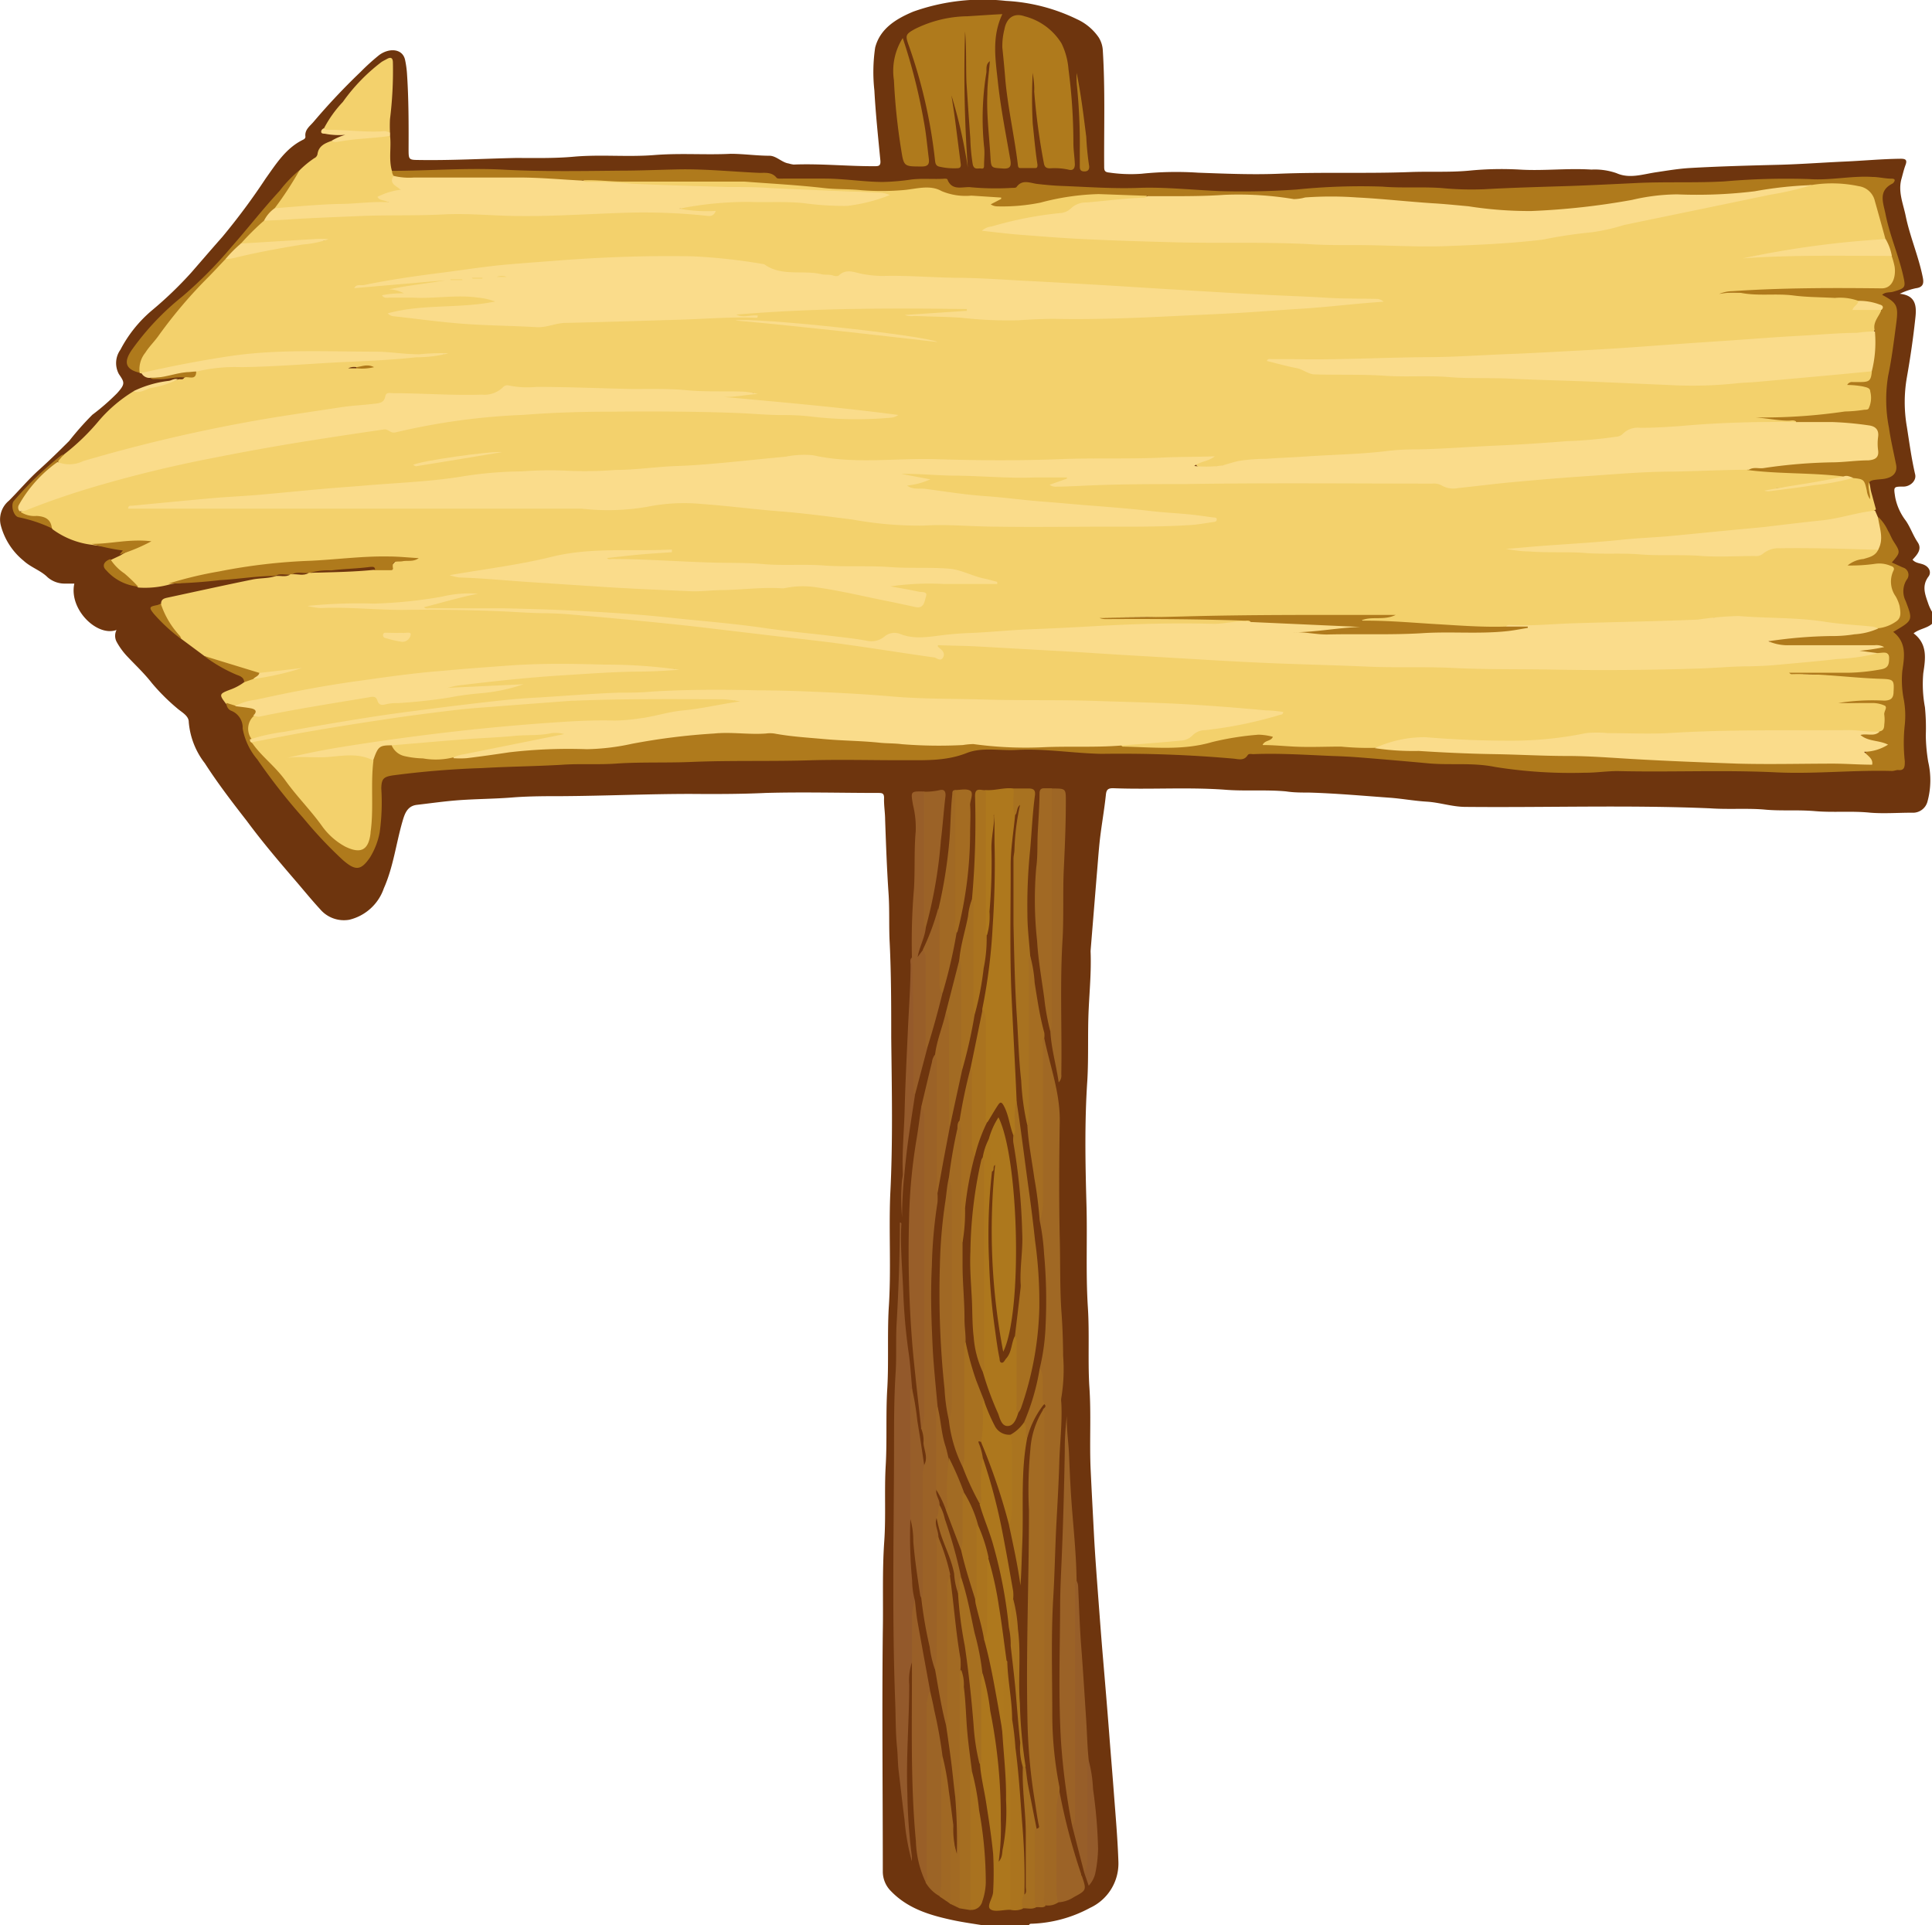 <svg id="Layer_1" data-name="Layer 1" xmlns="http://www.w3.org/2000/svg" viewBox="0 0 199.59 198.91"><defs><style>.cls-1{fill:#6e350e;}.cls-2{fill:#f3d16c;}.cls-3{fill:#af7a1c;}.cls-4{fill:#a06824;}.cls-5{fill:#ae781d;}.cls-6{fill:#93592b;}.cls-7{fill:#fadc8b;}.cls-8{fill:#9b6227;}.cls-9{fill:#a36b23;}.cls-10{fill:#a87220;}.cls-11{fill:#ad771d;}.cls-12{fill:#985e29;}.cls-13{fill:#995f28;}.cls-14{fill:#a16924;}.cls-15{fill:#9e6625;}.cls-16{fill:#a26a23;}.cls-17{fill:#a56d22;}.cls-18{fill:#975e29;}.cls-19{fill:#9c6426;}.cls-20{fill:#aa731f;}.cls-21{fill:#a56e21;}.cls-22{fill:#ab741e;}.cls-23{fill:#a46c22;}.cls-24{fill:#9f6625;}.cls-25{fill:#a77020;}.cls-26{fill:#9c6327;}.cls-27{fill:#a66f21;}.cls-28{fill:#a26b23;}.cls-29{fill:#a9721f;}.cls-30{fill:#955a2b;}.cls-31{fill:#945b2b;}.cls-32{fill:#aa741f;}.cls-33{fill:#ad781d;}.cls-34{fill:#a87120;}.cls-35{fill:#a66e21;}</style></defs><title>signboard2</title><path class="cls-1" d="M200,67.5c-.54.49-1.33.53-1.92,1,1.46,1.11,1.23,2.62,1,4.11a12.93,12.93,0,0,0,.17,3.52,21.87,21.87,0,0,1,.09,2.91,17.89,17.89,0,0,0,.25,2.74,8.37,8.37,0,0,1-.07,4.07,1.55,1.55,0,0,1-1.62,1.18c-1.43,0-2.88.11-4.29,0-1.9-.2-3.81,0-5.69-.16s-3.48,0-5.21-.16-3.74,0-5.61-.13c-8.43-.36-16.87-.07-25.31-.15-1.36,0-2.66-.46-4-.54s-2.58-.32-3.87-.41c-2.77-.2-5.53-.45-8.31-.53-.78,0-1.57,0-2.35-.12-2.13-.2-4.28,0-6.4-.18-3.83-.27-7.66,0-11.49-.15-.56,0-.69.19-.74.73-.16,1.52-.43,3-.61,4.54-.14,1.25-.22,2.5-.33,3.74l-.63,7.73a1.92,1.92,0,0,0,0,.24c.07,2-.11,3.9-.2,5.84-.12,2.45,0,4.91-.14,7.36-.29,4.28-.21,8.56-.09,12.83.1,3.52-.08,7,.14,10.54.18,2.72,0,5.44.15,8.15.22,3,0,5.91.15,8.86.1,2.15.22,4.3.33,6.45s.3,4.59.47,6.88c.15,2,.3,4,.47,6,.22,2.6.44,5.2.64,7.81.15,2,.33,4.06.48,6.09.18,2.37.39,4.74.47,7.12a5.05,5.05,0,0,1-2.93,4.76,13.63,13.63,0,0,1-6,1.64c-.13,0-.27,0-.31.16h-4.77c-1-.16-1.91-.29-2.86-.48-2.44-.51-4.82-1.17-6.63-3.05a2.85,2.85,0,0,1-.84-2c0-8.27-.09-16.53,0-24.79.06-3.12-.07-6.24.15-9.34.18-2.62,0-5.24.15-7.84s0-5.28.16-7.91,0-5.55.15-8.31c.27-3.93,0-7.87.16-11.8.28-5.4.16-10.79.1-16.18,0-3.27,0-6.55-.16-9.82-.09-1.71,0-3.42-.12-5.13-.17-2.51-.26-5-.35-7.55,0-.75-.14-1.52-.11-2.27,0-.46-.18-.51-.56-.51-3.89,0-7.79-.11-11.68,0-2.59.12-5.17.12-7.75.1-4.39,0-8.77.2-13.16.23-1.68,0-3.37,0-5.05.12-2,.17-3.93.16-5.89.31-1.4.11-2.79.31-4.18.47-1,.12-1.26.94-1.49,1.74-.66,2.29-.94,4.69-1.92,6.89a5,5,0,0,1-3.57,3.24,3.22,3.22,0,0,1-3-1.08c-.92-1-1.73-2-2.59-3-1.72-2-3.42-4-5-6.14-1.51-1.94-3-3.88-4.33-5.95a8,8,0,0,1-1.66-4.26c0-.65-.72-1-1.18-1.4a21,21,0,0,1-2.63-2.62c-.78-1-1.66-1.82-2.51-2.72a7.27,7.27,0,0,1-1.14-1.56,1.33,1.33,0,0,1,0-1.21c-2,.75-4.95-2.13-4.36-4.79-.32,0-.62,0-.91,0a2.69,2.69,0,0,1-1.85-.65C4.6,62,3.59,61.7,2.83,61A7,7,0,0,1,.49,57.41a2.51,2.51,0,0,1,.83-2.62c1-1,2-2.19,3.09-3.17s2.13-2,3.13-3a30.54,30.54,0,0,1,2.39-2.7,23.25,23.25,0,0,0,2.54-2.21c.91-1,.77-1.15.2-2a2.37,2.37,0,0,1,.16-2.51,13.43,13.43,0,0,1,3.31-4.11,39.51,39.51,0,0,0,4-3.85c1.08-1.24,2.15-2.49,3.24-3.72a68,68,0,0,0,4.45-6c1.08-1.51,2.08-3.13,3.84-4,.15-.07.29-.17.27-.35-.08-.71.46-1.06.84-1.51a68,68,0,0,1,4.87-5.17,22.86,22.86,0,0,1,1.86-1.69c1-.79,2.47-.77,2.73.47a10,10,0,0,1,.2,1.47c.17,2.55.17,5.11.16,7.67,0,1.19,0,1.18,1.15,1.19,3.3.05,6.6-.14,9.9-.21,2,0,4,.05,6-.13,2.77-.25,5.55.05,8.31-.17s5.28,0,7.91-.13c1.35,0,2.68.2,4,.2.72,0,1.29.7,2,.8a2.82,2.82,0,0,0,.52.11c2.77-.11,5.54.18,8.31.17.43,0,.69,0,.64-.58-.23-2.41-.49-4.82-.62-7.24a17.28,17.28,0,0,1,.08-4.43C91.31,6,93,5,94.74,4.27a21.44,21.44,0,0,1,9.56-1.11,19,19,0,0,1,7.36,1.9,5.46,5.46,0,0,1,2.23,1.87,2.81,2.81,0,0,1,.43,1.38c.25,4,.11,8,.14,12,0,.42.09.55.55.59a15.22,15.22,0,0,0,3.3.12,34.67,34.67,0,0,1,5.85-.11c2.77.1,5.54.22,8.31.11,4.57-.19,9.14,0,13.71-.18,2-.07,4.07.05,6.08-.15a33.86,33.86,0,0,1,5.13-.1c2.47.15,4.93-.16,7.4,0a6.81,6.81,0,0,1,2.6.37c1.34.6,2.71.11,4.06-.09,1.15-.17,2.3-.37,3.47-.44,3.13-.18,6.26-.26,9.39-.34,2.14-.06,4.29-.22,6.44-.32,2-.08,4-.28,6-.3.49,0,.69.11.5.63s-.28.93-.41,1.4c-.4,1.34.16,2.6.42,3.87.43,2.11,1.3,4.1,1.74,6.22.14.63.18,1.15-.7,1.26a7.21,7.21,0,0,0-1.65.57c1.68.17,1.75,1.29,1.61,2.51-.22,2.06-.52,4.11-.88,6.15a14.82,14.82,0,0,0,0,5.06c.26,1.65.48,3.31.86,4.94.15.64-.49,1.24-1.17,1.26-1.09,0-1.06,0-.89,1.11a5.8,5.8,0,0,0,1.1,2.42c.48.7.74,1.51,1.22,2.22s-.05,1.29-.53,1.8c.32.38.8.35,1.19.53.62.28.74.85.46,1.21-.75,1-.32,1.93,0,2.88a4.88,4.88,0,0,0,.42.86Z" transform="translate(-0.39 -3.07)"/><path class="cls-2" d="M23.72,75.75c-.71-.92-.68-1,.39-1.41a5.67,5.67,0,0,0,1.5-.79,1.55,1.55,0,0,1,1-.53c1.66-.26,3.29-.65,5-.84-1.45.15-2.87.55-4.34.59a28,28,0,0,1-5.77-1.93l-2.37-1.76a11.12,11.12,0,0,1-1.94-2.63c-.17-.32-.38-.64-.16-1,0-.44.26-.55.63-.63,2.93-.63,5.86-1.28,8.81-1.88.77-.16,1.59-.1,2.36-.34l.08-.09c.47-.23,1,0,1.48-.22l.25,0a8,8,0,0,0,1.69-.14l.28,0c2.16-.13,4.32-.12,6.47-.33.75,0,1.46.07,2.07-.66.46-.56,1.31-.16,1.89-.23-4.19-.31-8.44.29-12.7.51a64.48,64.48,0,0,0-10.71,1.75c-.6.13-1.21.11-1.79.28a9.63,9.63,0,0,1-3.16.3,23.56,23.56,0,0,1-2.81-2.36.3.3,0,0,1-.06-.48l1-.47a12.46,12.46,0,0,1,2.49-1.18,12.15,12.15,0,0,0-3.1.14,7.14,7.14,0,0,1-2.26-.06,8.59,8.59,0,0,1-4.12-1.61,2.24,2.24,0,0,0-2-1.11,2.5,2.5,0,0,1-.93-.2c-.2-.1-.57-.15-.31-.54a75.46,75.46,0,0,1,9.16-3.13,185.26,185.26,0,0,1,18.48-4q4.59-.78,9.19-1.41a2.53,2.53,0,0,1,1.56.08,1.3,1.3,0,0,0,.93,0,68.12,68.12,0,0,1,11.64-1.55A192.63,192.63,0,0,1,73,45.37c4,.07,8,.24,12,.56a27.35,27.35,0,0,0,6.33.06,3.27,3.27,0,0,1,1.14,0c-3.86-.38-7.82-.89-11.8-1.18-1.51-.11-3-.27-4.51-.36-.36,0-1,0-1-.44s.6-.29,1-.28a10.6,10.6,0,0,1,2,0c.13,0,0-.14,0,0s0,0-.07,0a6.43,6.43,0,0,0-1.58,0c-3.18.08-6.35-.14-9.52-.2-4.18-.08-8.36-.26-12.54-.29a4.3,4.3,0,0,0-2.8.53,3,3,0,0,1-1.7.28c-2.73,0-5.45,0-8.17-.16-.65,0-1.26,0-1.64.67-.2.36-.69.37-1.08.42a175.57,175.57,0,0,0-25.53,4.68c-1.77.47-3.53,1-5.28,1.49A2,2,0,0,1,6.5,51c-.37-.62.29-.69.52-1a22.91,22.91,0,0,0,3.61-3.49,14.88,14.88,0,0,1,3.53-3c1.53-.44,3.08-.78,4.61-1.23.21-.1.49.1.65-.19.44-.27,1.06-.26,1.34-.8a4.27,4.27,0,0,1,1.86-.37c1.69-.08,3.37-.24,5.07-.19,2.33.07,4.65-.28,7-.43,1.29-.08,2.59-.08,3.88-.16,2.58-.16,5.16-.35,7.67-.5.17,0,0-.18.08-.08s0,.05,0,.05a32.39,32.39,0,0,1-7,.08c-1.37-.15-2.75,0-4.12-.06a72.09,72.09,0,0,0-19.14,2,1.4,1.4,0,0,1-1.08,0l-.13,0c-.38-.51-.17-1,0-1.49a17.86,17.86,0,0,1,2.05-2.9,65.69,65.69,0,0,1,6.52-7.32.75.75,0,0,1,.42-.22c2.34-.47,4.65-1,7-1.38,1.06-.15,2.11-.34,3-.39.27-.1.11-.21.17-.13s0,.07,0,.08a12.83,12.83,0,0,1-2,.24c-2,.16-4.06.2-6.09.39a1.17,1.17,0,0,1-.55-.08c-.22-.11-.25-.3-.1-.45.79-.83,1.41-1.85,2.56-2.28,2.85-.1,5.7-.3,8.56-.39,4.31-.12,8.62-.32,12.93-.25,2.62,0,5.24.15,7.86.12,3.54-.05,7.08-.4,10.63-.32,1.85,0,3.68.26,5.3.31a12.31,12.31,0,0,1-2.64-.35,1.13,1.13,0,0,1,.91-.52,36.54,36.54,0,0,1,5.21-.55,102.47,102.47,0,0,1,10.94.39,4.19,4.19,0,0,0,1.33-.17c.85-.2,1.68-.43,2.57-.66-3.12,0-6.17-.27-9.24-.36l-11.42-.32c-3.14-.09-6.28-.32-9.43-.46-.32,0-.71.06-.85-.39A3.83,3.83,0,0,1,63,21.51c2.41.22,4.82.14,7.23.12a137.32,137.32,0,0,1,14.34.61,71.31,71.31,0,0,0,7.45.35c1.32,0,2.64-.13,4-.24a3.51,3.51,0,0,1,2.07.38,2.75,2.75,0,0,0,1.45.34,26,26,0,0,1,3.64.17c.28,0,.64,0,.77.29s-.28.4-.4.63a16.58,16.58,0,0,0,4.34-.36,26.23,26.23,0,0,1,6.36-.89c1.34.08,2.69.2,4,.18a.88.88,0,0,1,.6.17c.06.54-.39.41-.63.43-1.82.14-3.64.31-5.46.5a3,3,0,0,0-1.62.56,2.29,2.29,0,0,1-1.24.5,45.38,45.38,0,0,0-7.28,1.47c2.94.28,5.82.5,8.72.66,6.79.39,13.59.44,20.39.51,2.35,0,4.72-.05,7.06.15,2.8.24,5.61.18,8.41.22a84.89,84.89,0,0,0,15.25-1.16c4.54-.77,9-1.89,13.53-2.73,3.51-.65,7-1.44,10.51-2.09a3.19,3.19,0,0,0,.91-.27,12.94,12.94,0,0,1,5.47.21,2,2,0,0,1,1.3,1.31c.48,1.23.6,2.57,1.1,3.8a.44.44,0,0,1-.12.51,16.32,16.32,0,0,1-3.76.45c-1.6.18-3.2.43-4.8.62-1.93.23-3.88.4-5.2.72,4.11-.52,8.83-.33,13.55-.35a1.57,1.57,0,0,1,.92.17,2.56,2.56,0,0,1,.47,2,1.58,1.58,0,0,1-1.79,1.61c-1.9,0-3.81,0-5.72,0-2.56,0-5.12.15-7.69.2-.84,0-1.68-.06-2.32,0,2,.08,4.24-.14,6.46.08,2,.2,4,.17,6,.38a1.61,1.61,0,0,1,1,.24c.28.26.06.52,0,.82.8.25,1.66-.12,2.43.24,0,0,.05,0,.05.07a9.88,9.88,0,0,1-.83,2.36,30.43,30.43,0,0,1-5.22.39l-9.35.62c-2.61.18-5.22.34-7.84.53-2.95.22-5.91.36-8.87.59-1.19.09-2.38.12-3.57.16-3.28.1-6.55.3-9.83.38-5.19.14-10.38.31-15.56.29-.53,0-1.06,0-1.52,0a15.72,15.72,0,0,1,3.26.86,3.48,3.48,0,0,0,1.39.27c4-.11,7.94.14,11.91.19,3.76,0,7.52.16,11.27.31s7.73.22,11.58.49A87.68,87.68,0,0,0,184.36,42c2.93-.21,5.85-.5,8.78-.72a1.15,1.15,0,0,1,.55,0c.51.71.4,1.06-.4,1.31a1.64,1.64,0,0,1-.62.09,4.43,4.43,0,0,0-.63,0c1.47.08,1.81.36,1.82,1.49s-.27,1.45-1.6,1.56c-3.1.24-6.18.81-9.31.53a4.5,4.5,0,0,0-.9,0c1.2-.07,2.39.12,3.59.08.19,0,.44,0,.31.37a1.76,1.76,0,0,1-1.08.18c-3.73-.11-7.46.13-11.18.34-1.12.07-2.22.12-3.34.15a3.43,3.43,0,0,0-2,.59,2.75,2.75,0,0,1-1.5.48c-2.67.15-5.33.35-8,.53-3.22.22-6.44.42-9.66.56-3.07.13-6.13.36-9.19.55-4,.25-7.94.31-11.88.81a12.64,12.64,0,0,1-3.07.44c-.4-.05-1,.13-1.1-.32s.6-.46,1-.61a1.2,1.2,0,0,1,.17,0c-1.65,0-3.34.13-5,.15-10.85.13-21.71.25-32.57.19a8.08,8.08,0,0,1-2.58-.35,7.4,7.4,0,0,0-3.07.09c-3.62.28-7.22.7-10.84.92-3.38.22-6.76.35-10.14.59-.88.06-1.74-.16-2.61-.15a91.82,91.82,0,0,0-12.5,1c-2.43.35-4.9.41-7.36.62l-8.7.72c-3.4.27-6.8.6-10.21.87-1.58.13-3.16.3-4.74.36,5.35-.11,10.71-.06,16.06-.06q13.95,0,27.9,0c2.19,0,4.38.23,6.58.16a10,10,0,0,0,1.64-.24,20.57,20.57,0,0,1,6-.36c3.3.24,6.59.53,9.88.9s6.36.76,9.53,1.25a10,10,0,0,0,1.9.09,66.8,66.8,0,0,1,7.62.06c.42,0,.84,0,1.27,0h15c2.2,0,4.39-.13,6.58-.32a1.93,1.93,0,0,0,.78-.17c-1.74-.32-3.41-.4-5.06-.56-3.66-.35-7.33-.65-11-1s-7.07-.58-10.59-1c-1.32-.15-2.62-.39-3.94-.5a1.88,1.88,0,0,1-.47-.1c-.18-.08-.46-.11-.43-.38s.26-.24.43-.28c.41-.1.83-.18,1.33-.26-.71-.17-1.37-.19-2-.4-.16-.05-.4-.1-.38-.32s.26-.23.43-.26a3,3,0,0,1,1,0c2.77.26,5.55.25,8.32.43,2.06.13,4.13,0,6.2,0h.32c.41,0,1.08-.12,1.13.29s-.65.47-1.16.73c4-.32,7.8-.12,11.64-.25,9-.3,18,0,26.93-.14a1.65,1.65,0,0,1,.63.05c1.93.82,3.88.17,5.8,0,3.73-.28,7.43-.68,11.16-.89,4-.21,8-.47,12.06-.48,1.08,0,2.17-.16,3.26-.12,2.82.31,5.67.38,8.51.48a2.41,2.41,0,0,1,1.29.3c.18.43-.16.37-.39.42-2.15.42-4.31.72-6.47,1-.36.05-.7.13-.89.14,2.81-.43,5.81-.74,8.74-1.45,1.3,0,1.5.16,1.69,1.39.05.33.17.65.25,1l.31,1.12a1.71,1.71,0,0,1-.86.37,82,82,0,0,1-12.09,1.77c-3.84.41-7.68.75-11.53,1.06-3.14.26-6.28.49-9.41.71-1.09.08-2.16.07-3.24.12-.21,0-.45.1-.55,0,.82-.08,1.74,0,2.65,0,3.63,0,7.25.11,10.87.29h.16c3.67-.09,7.35.26,11,.17a2.92,2.92,0,0,0,1.58-.41,2.7,2.7,0,0,1,1.44-.38c3.23,0,6.46,0,9.68.16a1.52,1.52,0,0,1,.47.1c.41.52-.1.7-.38.89a5.75,5.75,0,0,1-1.86.62,11.73,11.73,0,0,0,2.13-.14,2.43,2.43,0,0,1,1.1.11c.82.25.94.43.73,1.25a2.56,2.56,0,0,0,.18,1.7c.16.38.37.75.51,1.16a1.77,1.77,0,0,1-1.13,2.54,2.17,2.17,0,0,1-1.3.26c-3-.23-6-.73-9-.88q-3.53-.16-7.05-.29a3.47,3.47,0,0,0-1.56.26,2.9,2.9,0,0,1-1.24.21c-3.28-.1-6.56.1-9.84.18-3,.08-6,.29-9,.28a2.7,2.7,0,0,0-.63.12,43.7,43.7,0,0,1-6.57-.15c-2.46-.14-4.91-.35-7.37-.43-.39,0-1,.12-1.06-.35s.67-.35,1.05-.36c.71,0,1.42,0,2.13,0-10,.17-19.92.11-29.88.25,1.39,0,2.78,0,4.18,0q3.24-.15,6.5,0c1.22.06,2.43,0,3.65,0,.38,0,.82-.09,1,.36a.47.47,0,0,1-.4.24c-1.11,0-2.18.29-3.31.26a72.78,72.78,0,0,0-8.09.07c-1.64.14-3.28.1-4.92.17-5.64.22-11.26.58-16.87,1.11a6.86,6.86,0,0,1-2.51-.27,1.87,1.87,0,0,0-1.67.22,3,3,0,0,1-2.21.41Q83,68.57,76.3,67.84c-3.24-.35-6.48-.67-9.72-.92-3.88-.29-7.75-.56-11.63-.72-3.36-.13-6.71-.18-10.07-.21a1.11,1.11,0,0,1-1-.26,25.23,25.23,0,0,1,5.33-1.29c-1.77.26-3.52.59-5.29.86a43.28,43.28,0,0,1-5.46.36c-1.82.06-3.65,0-5.5,0a6.14,6.14,0,0,0,1.29,0c3-.12,6,.13,9,.21,3.46.1,6.93,0,10.38.22,2.85.15,5.7.26,8.54.5,10.58.91,21.12,2.17,31.63,3.69l3.14.47c.18,0,.4.09.52-.07s0-.35-.15-.49c-.33-.42-.14-.61.31-.68a4.15,4.15,0,0,1,.79,0c2.93.06,5.86.27,8.8.43,2.08.11,4.17.22,6.26.35l7,.44,6.34.36c3.12.17,6.24.25,9.36.45a1.62,1.62,0,0,0,.31,0c2.65-.09,5.29.21,7.94.17,4.4,0,8.79.1,13.18.21q7.11.18,14.22.07c3.3,0,6.61-.18,9.91-.39,3.81-.24,7.6-.62,11.39-1a10.44,10.44,0,0,0,1.24-.24c.59-.07,1.15,0,1.3.69a1.2,1.2,0,0,1-1,1.43,17.74,17.74,0,0,1-5.44.24c-1.14-.08-2.27,0-3.09,0,2.75,0,5.82.15,8.88.35.43,0,1,0,1.17.5a2.26,2.26,0,0,1-.22,1.84.8.8,0,0,1-.78.31,44.13,44.13,0,0,0-4.6,0c1.12,0,2.23-.1,3.34-.08,1.32,0,1.45.15,1.38,1.45a4.23,4.23,0,0,1-.12,1.18.79.79,0,0,1-.61.57,25.76,25.76,0,0,1-3.4-.11c-3.47,0-6.94,0-10.41,0-3.91,0-7.81.45-11.73.31a46.27,46.27,0,0,0-8.06.53,44.8,44.8,0,0,1-9.19.16c-1.61-.1-3.22-.19-4.83-.31a1.26,1.26,0,0,0-.39,0,40.63,40.63,0,0,0-4.07,1.08,5.45,5.45,0,0,1-2,.09,46.06,46.06,0,0,0-5.63-.13c-1.15,0-2.27-.21-3.41-.19-.26,0-.56,0-.68-.31s.22-.39.34-.6a1.85,1.85,0,0,0-1.16-.09c-2.33.17-4.59.78-6.88,1.17a12.94,12.94,0,0,1-3.88,0c-.74-.1-1.48,0-2.22-.06-.31,0-.73.11-.79-.41a3.74,3.74,0,0,1,1.77-.34c1.37-.08,2.74-.29,4.11-.37a2,2,0,0,0,1.12-.37,4,4,0,0,1,2.13-.76,43.55,43.55,0,0,0,6.73-1.4c-2.75-.25-5.43-.45-8.11-.63-3.31-.24-6.61-.25-9.91-.43-2.46-.13-4.93.06-7.39,0-3.31-.16-6.62,0-9.92-.17-3-.12-6.08-.32-9.11-.57-1.16-.1-2.32-.13-3.48-.17-4.53-.15-9.06-.34-13.58-.16-4,.15-8,.25-12,.57-3.27.25-6.55.49-9.8.85-5,.54-10,1.27-15,2.13-2.49.44-5,1-7.47,1.35a1.56,1.56,0,0,1,.28-2.63c3.79-.75,7.6-1.44,11.42-2,.63-.09,1.21-.17,1.66.42.17.21.42.18.66.17,2.75-.16,5.48-.52,8.21-.9,1.82-.26,3.66-.44,5.47-.78-2,.42-4,.24-6,.46-.5.06-1.38.21-1.42-.25s.79-.36,1.24-.41c3.31-.39,6.63-.68,10-.94,3.51-.27,7-.42,10.54-.51a6.13,6.13,0,0,1,1.63.08c.21,0,.09-.14.11,0s0,0-.07,0a33.63,33.63,0,0,0-3.48-.12,102.93,102.93,0,0,0-11.91-.16A163.67,163.67,0,0,0,25.19,76c-.13,0-.24.1-.37.13A1.06,1.06,0,0,1,23.72,75.75Z" transform="translate(-0.39 -3.07)"/><path class="cls-3" d="M116.2,80.07c.06.05.12.12.19.13,3.09.06,6.18.43,9.23-.47a29.86,29.86,0,0,1,4.79-.76,6.17,6.17,0,0,1,1.48.22c-.22.5-.82.31-1.07.85,1.14,0,2.2.11,3.25.16,1.61.08,3.23,0,4.84,0a30,30,0,0,0,3.55.13,14.23,14.23,0,0,1,3.63,0c1.55.15,3.12.14,4.67.22,1.79.1,3.59.18,5.39.22,4.36.08,8.72.21,13.08.43,2.64.14,5.28.23,7.92.4,2.43.16,4.87-.06,7.29.26a18.45,18.45,0,0,0,2.77-.15c1.77,0,3.54.12,5.31.16a1.23,1.23,0,0,0,.84-.11c-.43-1.06-.43-1.06.77-1.41a.79.79,0,0,0,.52-.29c-.53-.27-1.13-.27-1.62-.55-.23-.12-.56-.24-.48-.54s.41-.18.64-.19a3.18,3.18,0,0,0,1.4-.16c.41-.07.45-.39.46-.71a3.77,3.77,0,0,0,0-1c-.06-.34.37-.77.05-.94a3.08,3.08,0,0,0-1.37-.27c-1.15,0-2.29,0-3.44,0a22.66,22.66,0,0,1,4.72-.25c.74,0,1-.27,1-.93.07-1.19,0-1.28-1.27-1.32-3.1-.09-6.18-.57-9.29-.48,0,0-.08,0-.23-.15h6.21a20.5,20.5,0,0,0,3.12-.32c.89-.12,1-.47,1-1.21s-.65-.52-1.1-.51a5.63,5.63,0,0,1-1.42,0c-.23,0-.57,0-.58-.28s.32-.28.54-.32.58,0,.7,0c-2.82,0-5.8,0-8.78,0a4.59,4.59,0,0,1-1.32-.24c-.18-.06-.38-.16-.39-.36s.22-.27.4-.32a12.41,12.41,0,0,1,2.27-.32c1.82-.13,3.64-.17,5.46-.32,1.06-.09,2.08-.37,3.14-.4a3.93,3.93,0,0,0,1.75-.66c.64-.39.51-1,.41-1.64a4,4,0,0,0-.41-1,2.63,2.63,0,0,1-.24-2.61c.17-.3,0-.46-.27-.53a2.94,2.94,0,0,0-1.62-.21,17.94,17.94,0,0,1-2.83.17,3,3,0,0,1,1.64-.67c.6-.18,1.24-.3,1.54-1,.23-1.11-.18-2.22,0-3.33a4.54,4.54,0,0,1,1,1.42c.21.34.34.72.55,1.06.74,1.15.75,1.15-.16,2.21l1.12.51a.79.79,0,0,1,.41,1.28,2.23,2.23,0,0,0-.1,2.19c.76,2,.77,2-1.29,3.19,1.42,1.1,1.16,2.58.94,4.06a10.32,10.32,0,0,0,.17,3,9.31,9.31,0,0,1,.09,2.52,17.06,17.06,0,0,0,0,3.78c0,.52,0,1-.7.91-.2,0-.41.1-.62.1-4-.11-8,.33-12,.14-5.45-.26-10.9,0-16.35-.13-1.13,0-2.25.18-3.39.17a49.47,49.47,0,0,1-9.29-.6c-2.33-.47-4.59-.16-6.87-.37s-4.82-.43-7.22-.62c-.9-.07-1.8-.11-2.69-.14-2.71-.11-5.43-.3-8.16-.19-.21,0-.48-.08-.6.11-.36.58-.9.42-1.4.36a133,133,0,0,0-13.68-.5c-3-.06-5.89-.57-8.83-.4-1.71.09-3.52-.31-5.1.31-2.24.89-4.51.73-6.79.75-3.07,0-6.14-.08-9.21,0-4.18.14-8.37,0-12.54.18-2.48.1-5,0-7.45.15-2,.16-3.91,0-5.86.14-2.74.16-5.48.18-8.22.34a92.7,92.7,0,0,0-9.26.76c-.94.15-1.13.36-1.16,1.33a22.65,22.65,0,0,1-.16,4.51,7.53,7.53,0,0,1-1,2.62c-.95,1.4-1.52,1.4-2.81.28a43.77,43.77,0,0,1-4.07-4.32,61.91,61.91,0,0,1-4.77-6.08,6.75,6.75,0,0,1-1.51-3.18,1.87,1.87,0,0,0-1.23-1.86.82.82,0,0,1-.44-.79l1,.31a2.81,2.81,0,0,1,1.79.08c.62.18.63.43.09.9a1.79,1.79,0,0,0-.32,2.4,1,1,0,0,1,.37.31c1.77,1.85,3.37,3.85,5,5.79,1.07,1.24,1.93,2.65,3.13,3.79a5.37,5.37,0,0,0,1.76,1.19c1,.38,1.54.12,1.76-.9a16.57,16.57,0,0,0,.31-3,31.72,31.72,0,0,1,.18-5.06c.39-1.47,1-1.89,2.14-1.57.94,1.32,2.42,1.1,3.74,1.25a8.88,8.88,0,0,0,2.67-.13,37.65,37.65,0,0,0,5-.56,40.47,40.47,0,0,1,7-.42,28.94,28.94,0,0,0,6.94-.69,51.09,51.09,0,0,1,7.79-.91,52.14,52.14,0,0,1,9.26.41c2.23.27,4.48.35,6.72.52a59,59,0,0,0,8.08.33c2.73-.16,5.44.35,8.15.27,2.88-.09,5.77.05,8.64-.2C115.36,79.83,115.82,79.72,116.2,80.07Z" transform="translate(-0.39 -3.07)"/><path class="cls-3" d="M186,46.67c-.23-.25-.55-.15-.82-.14-1.18,0-2.34-.28-3.52-.33h1a58.16,58.16,0,0,0,8.33-.62,14.57,14.57,0,0,0,2-.18c.15,0,.37,0,.44-.12a2.57,2.57,0,0,0,.17-1.77c0-.38-.42-.43-.78-.52a9.24,9.24,0,0,0-1.6-.15.56.56,0,0,1,.58-.3h.72c1,0,1.15-.13,1.25-1.12a.88.88,0,0,1-.07-.69,12.64,12.64,0,0,0,.18-2.61,1.15,1.15,0,0,1,.21-.82c-.3-.9.4-1.5.68-2.22-.18-.44-.62-.43-1-.56a7,7,0,0,1-1.43-.38,5.61,5.61,0,0,0-2.4-.29c-1.42-.08-2.85-.07-4.25-.25-1.82-.24-3.64.08-5.44-.27a8.6,8.6,0,0,0-2.26.11,3.57,3.57,0,0,1,1.36-.29c5.14-.35,10.29-.35,15.44-.29,1.16,0,1.47-1.26,1.33-2.23a7.92,7.92,0,0,0-.31-1.13,3.07,3.07,0,0,1-.64-1.74c-.36-1.3-.72-2.61-1.09-3.91a2,2,0,0,0-1.69-1.55,13.29,13.29,0,0,0-4.83-.12c-4,.57-8.07,1.39-12.19,1.21a27.09,27.09,0,0,0-6.78.65,80.88,80.88,0,0,1-8.35,1,39,39,0,0,1-8.3-.42c-2.47-.28-5-.35-7.43-.57-2.19-.19-4.38-.27-6.57-.45a16.2,16.2,0,0,0-2.61.16,44,44,0,0,1-5.14-.26,39.22,39.22,0,0,0-4.6,0c-2,.15-4.07.05-6.11,0a.82.82,0,0,1-.59-.2l-5-.18a25.71,25.71,0,0,0-6,.88,19.73,19.73,0,0,1-4.47.39,1.23,1.23,0,0,1-.68-.21l1.08-.56,0-.14-3.08-.2a6.39,6.39,0,0,1-3.08-.47c-1.27-.72-2.74-.17-4.11-.09a26.53,26.53,0,0,1-4.18,0c-1.31-.14-2.62-.07-3.93-.23-2.71-.31-5.44-.45-8.17-.66-.21,0-.42,0-.63,0-4,0-8,0-11.92,0-1.39,0-2.79-.21-4.19-.12a1.16,1.16,0,0,1-1,.2c-4.07-.27-8.13-.32-12.2-.29q-2.46,0-4.92,0a2.87,2.87,0,0,1-1.39-.25c-.22-.17-.41-.35-.21-.65,3.89,0,7.78-.33,11.66-.12s8,.14,12,.1c2,0,4-.09,5.94-.13,2.83-.06,5.64.24,8.46.36.56,0,1.27-.1,1.74.5.1.13.45.09.68.09,1.43,0,2.86,0,4.29,0,2,0,4,.34,6,.35a23.83,23.83,0,0,0,3-.26c1.13-.13,2.27,0,3.4-.08.1,0,.26,0,.29.09.49,1.25,1.65.68,2.47.8a28,28,0,0,0,4.2.06c.16,0,.39,0,.46-.08.59-.85,1.44-.41,2.13-.33.86.1,1.73.18,2.58.21,2.64.1,5.28.3,7.93.2s5.53.21,8.3.33a79.9,79.9,0,0,0,8-.16,65.4,65.4,0,0,1,8.85-.3c2.06.17,4.12,0,6.17.15a31.7,31.7,0,0,0,4.35.12c2.9-.16,5.8-.24,8.7-.33,2.34-.08,4.69-.2,7-.31,3-.15,6.08,0,9.12-.17a73.4,73.4,0,0,1,8.77-.24c2.2.16,4.35-.36,6.53-.22.66,0,1.31.18,2,.18.29,0,.39.13.19.39,0,0-.07.09-.11.11-1.48.73-1,1.91-.75,3.06.42,2.2,1.34,4.27,1.84,6.44.28,1.24.25,1.3-1,1.67-.38.12-.83,0-1.17.33,1.55.84,1.7,1.11,1.45,3s-.46,3.6-.83,5.37a15,15,0,0,0,.09,5.39c.18,1.27.48,2.52.73,3.78.17.88-.38,1.4-1.48,1.5-1.5.13-1.5.13-1.22,1.68a1.7,1.7,0,0,1,0,.39,2.08,2.08,0,0,1-.33-.91c-.26-1.16-.29-1.17-1.59-1.29a1.29,1.29,0,0,1-.94-.16c-3.27-.39-6.57-.23-9.84-.66,0-.39.35-.35.59-.38a92.32,92.32,0,0,1,9.25-.65c.82,0,1.63-.16,2.45-.2a.8.8,0,0,0,.81-.88c.14-2-.09-2.22-2.05-2.41a48.84,48.84,0,0,0-5-.17C186.75,46.92,186.34,47,186,46.67Z" transform="translate(-0.39 -3.07)"/><path class="cls-4" d="M108.26,110.27c.58,2.87,1.65,5.64,1.61,8.64-.06,4-.09,8,0,12.08.07,2.56,0,5.13.18,7.68.11,1.5.16,3,.17,4.49a18,18,0,0,1-.19,4.33,1.47,1.47,0,0,0,0,.47c.11,2-.13,4-.2,5.94-.06,2.21-.19,4.42-.31,6.63-.13,2.52-.17,5.06-.32,7.58-.24,4.07-.1,8.14-.1,12.21a38.76,38.76,0,0,0,.74,7.36,3.77,3.77,0,0,1,0,.48c-.08,3.58-.08,7.17,0,10.76a1,1,0,0,1-.12.68,1.85,1.85,0,0,1-1.27.32c-.45-.08-.38-.45-.4-.74,0-.67,0-1.33,0-2q0-17.64,0-35.28c0-4.29,0-8.58,0-12.87-.08-.34.14-.69,0-1a4.82,4.82,0,0,1-.11-1.56,6.7,6.7,0,0,0-.21-2.09,49.54,49.54,0,0,0,.53-8c0-1.95-.21-3.9-.43-5.84a11.17,11.17,0,0,1-.1-1.42,15.1,15.1,0,0,0,.19-2.6q0-7.52,0-15C107.87,111.08,107.65,110.53,108.26,110.27Z" transform="translate(-0.39 -3.07)"/><path class="cls-3" d="M100.09,6.32a134.65,134.65,0,0,0,.28,14.06,51.59,51.59,0,0,0-1.69-7.46c.13.85.27,1.7.38,2.56.2,1.53.39,3.06.59,4.6,0,.29-.11.36-.36.37a6.59,6.59,0,0,1-1.88-.17c-.36-.08-.4-.38-.43-.68A52.56,52.56,0,0,0,94.26,7.73c-.36-1-.33-1.13.68-1.68a12.51,12.51,0,0,1,5.39-1.3c1.17-.07,2.34-.16,3.61-.22-1.1,2.33-.72,4.62-.47,6.92.29,2.75.83,5.44,1.3,8.16.1.61,0,.92-.76.87-1.2-.09-1.23,0-1.3-1.21-.12-2.16-.41-4.31-.32-6.47,0-1.12.17-2.23.26-3.41-.46.33-.32.83-.36,1.18a29.09,29.09,0,0,0-.24,7.63c.09.65,0,1.32,0,2,0,.39-.25.27-.41.27-.31,0-.64.12-.76-.43a19.94,19.94,0,0,1-.25-2.66c-.14-1.94-.27-3.89-.4-5.83C100.17,9.79,100.24,8.05,100.09,6.32Z" transform="translate(-0.39 -3.07)"/><path class="cls-3" d="M107.08,10.58a49,49,0,0,0,0,5.28c.15,1.41.27,2.82.49,4.22,0,.17,0,.35-.21.35-.53,0-1.06,0-1.59,0-.2,0-.21-.2-.23-.36-.35-2.89-1-5.72-1.28-8.63-.09-1.15-.2-2.3-.32-3.44a6.91,6.91,0,0,1,.21-1.88c.22-1.22,1-1.76,2.11-1.36a6.31,6.31,0,0,1,3.79,2.79,7.27,7.27,0,0,1,.72,2.65,58.9,58.9,0,0,1,.51,7.63c0,.73.12,1.46.15,2.2,0,.54-.26.68-.68.56a6.7,6.7,0,0,0-1.89-.13c-.37,0-.56-.12-.63-.53a68.54,68.54,0,0,1-1-7.41C107.27,11.87,107.16,11.23,107.08,10.58Z" transform="translate(-0.39 -3.07)"/><path class="cls-5" d="M102.23,84.69c1,.07,1.89-.29,2.86-.16.29.32.22.73.24,1.11a6.71,6.71,0,0,0,.1,1.79c0,1.58-.31,3.15-.36,4.73,0,.36-.07.73-.07,1.1,0,3.81-.11,7.63,0,11.43.14,3.54.22,7.08.58,10.61a6.13,6.13,0,0,1,0,1.42,9.27,9.27,0,0,0-.14,2.52,2.07,2.07,0,0,1-.17,1.15c-.48.27-.52-.14-.61-.41-.2-.6-.28-1.23-.52-1.82-.11-.25-.15-.65-.44-.7s-.4.36-.57.58-.34.59-.57.84-.3.23-.46,0a2.31,2.31,0,0,1-.16-1.16c0-3,0-6,0-9a8,8,0,0,0-.22-1.55c.06-1.51.47-3,.62-4.48.18-1.94.35-3.89.49-5.84.21-3.14.08-6.29.22-9.44,0-.06.06-.1,0-.17-.07,2-.15,4.06-.12,6.1,0,1.85-.23,3.69-.25,5.54,0,.33,0,.72-.45.85-.37-.21-.34-.58-.34-.91,0-4.44,0-8.88,0-13.32A1.15,1.15,0,0,1,102.23,84.69Z" transform="translate(-0.39 -3.07)"/><path class="cls-6" d="M94.6,174.81a5.72,5.72,0,0,0-.28,2.31c0,3.75-.34,7.5-.19,11.26a55.78,55.78,0,0,0,.46,6.45,3.94,3.94,0,0,1,0,.53,23.51,23.51,0,0,1-.76-4.33c-.22-1.69-.41-3.39-.61-5.08-.09-.79-.08-1.58-.16-2.37-.16-1.57-.13-3.16-.19-4.74-.34-8.78-.13-17.57-.12-26.35,0-2.51,0-5,.16-7.53.12-1.8,0-3.59.12-5.38.19-3.4.32-6.8.32-10.21.22,0,.15.19.15.28-.11,2.27.11,4.54.2,6.81a60.21,60.21,0,0,0,.57,6.43c.17,1.2.24,2.41.35,3.61.18,4.49.07,9,.09,13.46a42,42,0,0,0,.3,7.44,5.88,5.88,0,0,1,.05,1,32,32,0,0,0-.2,5.18C94.83,174,94.92,174.46,94.6,174.81Z" transform="translate(-0.39 -3.07)"/><path class="cls-7" d="M194.41,56.54c.15,1.11.63,2.22,0,3.33-3.39-.1-6.77-.21-10.15-.16a2.52,2.52,0,0,0-1.76.58,1.07,1.07,0,0,1-.82.22c-1.82,0-3.66.12-5.48,0-2.11-.17-4.23,0-6.33-.16-1.91-.17-3.81,0-5.7-.15s-3.86,0-5.78-.16c-.81,0-1.62-.13-2.43-.26,1.41-.11,2.82-.25,4.23-.35,2.65-.19,5.3-.34,7.94-.62,1.52-.15,3-.21,4.56-.34,2-.18,4.08-.4,6.12-.59,1.26-.13,2.52-.23,3.77-.36,2-.23,4.07-.49,6.11-.7,1.83-.2,3.58-.82,5.41-1Z" transform="translate(-0.39 -3.07)"/><path class="cls-8" d="M95.56,117.42c.37-1.54.73-3.09,1.11-4.63A1.55,1.55,0,0,1,97,112c.52.3.41.83.41,1.28,0,3.92,0,7.83,0,11.75a3.57,3.57,0,0,0,.1,1.26,24.43,24.43,0,0,1-.32,4.09A90.33,90.33,0,0,0,97,141.54c.11,2.06.29,4.11.5,6.15a2.41,2.41,0,0,1,0,.71,3.73,3.73,0,0,0-.11,1.33c0,2.33.07,4.67,0,7-.18.67.35,1.24.29,1.9-.2.39.1,1-.51,1.22-.29.67.13,1.27.16,1.91.23,4.15,0,8.3.1,12.45a2.09,2.09,0,0,1-.29,1.29c-.56.19-.49-.31-.55-.57-.31-1.44-.61-2.88-.85-4.34a8,8,0,0,1-.3-2.58,11.79,11.79,0,0,0,0-2.45c0-3.25,0-6.5,0-9.75,0-.49-.07-1,.41-1.37.45-.77,0-1.53-.06-2.29a3.15,3.15,0,0,0-.25-1.53,5.49,5.49,0,0,0,.07-1.57q0-15.19,0-30.39A2.93,2.93,0,0,0,95.56,117.42Z" transform="translate(-0.39 -3.07)"/><path class="cls-9" d="M108.12,148.73c.27.3.14.66.14,1q0,24.61,0,49.22c0,.33-.13.69.16,1-.28.28-.63.1-1,.16s-.39-.41-.39-.66q-.07-3.45,0-6.9a1.43,1.43,0,0,1,.17-.61,1.23,1.23,0,0,0,.11-.92,67.62,67.62,0,0,1-1.09-12.3c0-2.57-.07-5.14,0-7.71.19-5.55.07-11.11.17-16.67a12.23,12.23,0,0,1,1-4.79C107.58,149.18,107.69,148.82,108.12,148.73Z" transform="translate(-0.39 -3.07)"/><path class="cls-2" d="M40.89,20.76c0,.19.07.33.16.48a1.9,1.9,0,0,0,.55,1c.44.38.16.59-.21.72a6,6,0,0,0-1.43.43c.13.26.53.16.58.48-.13.25-.38.26-.61.27-1.84.12-3.69.21-5.53.31-1.66.1-3.33.18-5,.29a1.23,1.23,0,0,1-.47,0c-.4-.23-.19-.52,0-.72.9-1.06,1.45-2.36,2.42-3.37a10,10,0,0,1,1.51-1.24.57.57,0,0,0,.33-.42c.12-.87.8-1.13,1.49-1.38a49.77,49.77,0,0,1,5.18-.6c.28,0,.58-.1.83.12C40.82,18.33,40.53,19.56,40.89,20.76Z" transform="translate(-0.39 -3.07)"/><path class="cls-8" d="M111.14,191.64A69.81,69.81,0,0,1,110,183c-.28-4.65-.11-9.31-.09-14,0-1.31.06-2.63.12-4,.18-4,.29-8,.36-12a26.92,26.92,0,0,1,.22-3.68c-.06,1.35.16,2.68.22,4,.08,2,.17,3.94.33,5.91.19,2.36.42,4.72.45,7.09.2,7.93.08,15.86.09,23.79C111.69,190.7,111.89,191.37,111.14,191.64Z" transform="translate(-0.39 -3.07)"/><path class="cls-10" d="M105.26,87.38c-.37-.93-.08-1.9-.17-2.85.53,0,1.06,0,1.58,0s.7.2.64.69c-.25,1.85-.33,3.71-.49,5.56a56.79,56.79,0,0,0-.29,6.77c0,1.44.19,2.88.29,4.31.22,5.37.07,10.74.11,16.11a1.69,1.69,0,0,1-.34,1.35c-.52.06-.43-.38-.47-.63a33,33,0,0,1-.46-4c-.21-2.92-.35-5.86-.52-8.79-.25-4.39-.22-8.78-.19-13.17a34.62,34.62,0,0,1,.53-5.74c0-.11-.12,0,0,0s0,0,0,.08S105.44,87.39,105.26,87.38Z" transform="translate(-0.39 -3.07)"/><path class="cls-11" d="M104.77,200.37h-.08c-.69,0-1.6.27-2-.07s.3-1.18.3-1.83a35.73,35.73,0,0,0,0-3.87c-.17-1.75-.44-3.48-.71-5.21-.2-1.37-.56-2.72-.65-4.11-.12-2.67-.08-5.34-.08-8a1.66,1.66,0,0,1,.34-1.34c.58,0,.52.51.59.84.43,2.2.83,4.41,1.12,6.64a50.69,50.69,0,0,1,.5,8.53,15.66,15.66,0,0,1-.19,2.56,37.31,37.31,0,0,0,.22-5.79,39.87,39.87,0,0,0-.32-5.77,2.15,2.15,0,0,1,0-.71,8.63,8.63,0,0,0,.08-2.27,31.74,31.74,0,0,1,.16-4.57c0-.29,0-.65.37-.79a.54.54,0,0,1,.23.4c.19,1.65.4,3.29.51,4.94a2.33,2.33,0,0,1-.07.79,11.52,11.52,0,0,0-.07,2.69c0,5.22,0,10.44,0,15.65C105,199.53,105.11,200,104.77,200.37Z" transform="translate(-0.39 -3.07)"/><path class="cls-12" d="M95.56,117.42a1.87,1.87,0,0,1,.31,1.2V149a4.81,4.81,0,0,1-.31,1.68c-.2-1.85-.42-3.69-.61-5.54-.13-1.23-.26-2.46-.35-3.69a119.28,119.28,0,0,1-.3-12.25,56.82,56.82,0,0,1,.74-8.23C95.25,119.76,95.39,118.59,95.56,117.42Z" transform="translate(-0.39 -3.07)"/><path class="cls-13" d="M94.6,174.81V170.2a5.26,5.26,0,0,1,.31-1.76,1.23,1.23,0,0,1,.29.8c.38,2.6.87,5.18,1.39,7.76a2.08,2.08,0,0,1,0,.93,5.41,5.41,0,0,0-.19,1.33c0,5.67,0,11.35,0,17,0,.43.21,1-.39,1.24a10.6,10.6,0,0,1-1-4.21C94.43,187.17,94.62,181,94.6,174.81Z" transform="translate(-0.39 -3.07)"/><path class="cls-12" d="M96.18,111.37l-1.26,4.78c-.48-.11-.4-.52-.4-.83,0-3.15,0-6.3,0-9.46,0-1,0-2.06,0-3.09a1.6,1.6,0,0,1,.08-.78,64.87,64.87,0,0,1,.21-7.11c.12-2,0-3.95.18-5.92a9.79,9.79,0,0,0-.28-2.73c-.24-1.42-.27-1.42,1.16-1.39a1.3,1.3,0,0,1,.25,1c0,3.92,0,7.83,0,11.75,0,.48-.13.94-.1,1.42-.13,1-.65,1.91-.83,2.93l.52-.7c.59.15.55.65.54,1.07,0,2.9.13,5.8-.08,8.7A1.27,1.27,0,0,0,96.18,111.37Z" transform="translate(-0.39 -3.07)"/><path class="cls-14" d="M108.9,109.64a24,24,0,0,1-.63-3.45c-.27-2-.63-3.94-.74-5.92a39.07,39.07,0,0,1-.09-7.57c.16-1.14.1-2.31.15-3.47.07-1.39.18-2.78.19-4.18,0-.42.17-.57.57-.54.24,0,.47,0,.71,0a1.41,1.41,0,0,1,.26,1q0,11.37,0,22.76C109.31,108.81,109.36,109.31,108.9,109.64Z" transform="translate(-0.39 -3.07)"/><path class="cls-2" d="M33.87,16.31a12.08,12.08,0,0,1,1.94-2.71,18.89,18.89,0,0,1,4-4.13c.17-.11.36-.2.54-.3.45-.26.63-.09.63.38a40.39,40.39,0,0,1-.3,5.82,13.58,13.58,0,0,0,0,1.43,20.22,20.22,0,0,1-4.26,0,14.13,14.13,0,0,1-2-.16C34.23,16.6,33.9,16.71,33.87,16.31Z" transform="translate(-0.39 -3.07)"/><path class="cls-15" d="M108.9,109.64a4.39,4.39,0,0,0,.17-1.25q0-11.92,0-23.86c1.43,0,1.43,0,1.43,1.31,0,2.35-.1,4.7-.21,7s0,4.75-.12,7.12c-.3,4.7-.06,9.4-.14,14.1a1,1,0,0,1-.27.83C109.51,113.13,109,111.41,108.9,109.64Z" transform="translate(-0.39 -3.07)"/><path class="cls-7" d="M15,41.6c3.1-.7,6.21-1.31,9.36-1.77,4.92-.7,9.86-.43,14.8-.43,1.51,0,3,.28,4.56.27a22.55,22.55,0,0,1,3-.1,13.29,13.29,0,0,1-3.32.41c-2.8.31-5.62.4-8.43.54-3.24.18-6.47.44-9.71.48a17,17,0,0,0-4.54.45.53.53,0,0,1-.2.13,18.39,18.39,0,0,1-4.56.52A.92.92,0,0,1,15,41.6Z" transform="translate(-0.39 -3.07)"/><path class="cls-16" d="M99.53,200.22l-1-.48a1.85,1.85,0,0,1-.25-1.13,54.85,54.85,0,0,1,.16-6.15c0-.31,0-.64.32-.84a.31.31,0,0,1,.23.29c0,.76,0,1.51.1,2.15.11-.2-.07-.52-.08-.84a66.82,66.82,0,0,0-1.1-11,2.34,2.34,0,0,1,0-.95,5.58,5.58,0,0,0,.06-1.73q0-6.14,0-12.26c0-.54-.14-1.19.54-1.51.41,2.87.6,5.78,1.1,8.65a6.74,6.74,0,0,1,0,1.19c.19,7.72,0,15.45.09,23.18A2.05,2.05,0,0,1,99.53,200.22Z" transform="translate(-0.39 -3.07)"/><path class="cls-17" d="M106.52,119.33a4.51,4.51,0,0,0,.16-1.32V102.76c0-.31-.11-.64.14-.92a13.91,13.91,0,0,1,.46,2.78c.28,1.74.53,3.47,1,5.17a2.54,2.54,0,0,1,0,.48c-.26.27-.15.6-.15.91v16.16a5.51,5.51,0,0,1-.31,1.84c-.32-.31-.27-.74-.32-1.12-.36-2.56-.78-5.11-1.13-7.68A1.13,1.13,0,0,1,106.52,119.33Z" transform="translate(-0.39 -3.07)"/><path class="cls-3" d="M93.65,7a59.38,59.38,0,0,1,2.18,8.61c.24,1.26.35,2.55.51,3.82.08.57-.06.85-.74.84-1.9,0-1.83,0-2.14-1.91a64.34,64.34,0,0,1-.72-7A6.35,6.35,0,0,1,93.65,7Z" transform="translate(-0.39 -3.07)"/><path class="cls-18" d="M111.14,191.64c.37-.32.31-.76.31-1.18V167.29c0-.31-.11-.64.15-.91a1.23,1.23,0,0,1,.17.6c.1,2.07.16,4.15.32,6.21.19,2.47.34,4.93.5,7.39.1,1.46.12,2.94.28,4.4.16,3.33.1,6.66.09,10,0,.57.13,1.23-.55,1.59Q111.77,194.11,111.14,191.64Z" transform="translate(-0.39 -3.07)"/><path class="cls-19" d="M96,197.53c.26-.27.14-.61.14-.91q0-8.64,0-17.28a3,3,0,0,1,.3-1.52.86.86,0,0,1,.39.66q.54,2.63,1.05,5.27a2,2,0,0,1,0,.87,11.59,11.59,0,0,0,0,2.28c0,3.51,0,7,0,10.52a1.9,1.9,0,0,1-.41,1.55A3.85,3.85,0,0,1,96,197.53Z" transform="translate(-0.39 -3.07)"/><path class="cls-3" d="M30.56,62.4l-.18,0c-.51.21-1.08-.08-1.59.17h0c-1.9,0-3.77.33-5.65.43a53,53,0,0,1-5.34.36A39.72,39.72,0,0,1,23,62.11,59.25,59.25,0,0,1,32.54,61c2.67-.13,5.33-.49,8-.44,1,0,2,.11,3.11.17-.56.41-1.13.22-1.66.32s-1.16-.18-1,.74c0,.22-.22.19-.36.19l-1.51,0c-.67-.34-1.33.07-2,0-1.55,0-3.09.2-4.64.27l-.17,0C31.73,62.46,31.12,62.22,30.56,62.4Z" transform="translate(-0.39 -3.07)"/><path class="cls-20" d="M102.23,84.69V98.94c0,.28-.1.59.14.83a1,1,0,0,1,.22,1,57,57,0,0,1-1,6.37c-.07.3,0,.78-.55.77-.42-.37-.33-.87-.32-1.33,0-3.53-.08-7.06.08-10.59a90.26,90.26,0,0,0,.32-10.66C101.1,84.3,101.8,84.78,102.23,84.69Z" transform="translate(-0.39 -3.07)"/><path class="cls-21" d="M99.53,200.22q0-11.86,0-23.73c0-.3-.12-.64.16-.9a4.18,4.18,0,0,1,.27,1.75c.21,1.58.22,3.19.37,4.77.12,1.33.31,2.65.48,4,.17,4.33,0,8.67.08,13a1.79,1.79,0,0,1-.25,1.29Z" transform="translate(-0.39 -3.07)"/><path class="cls-14" d="M99.21,99.46a52.42,52.42,0,0,1-1.44,6.19c-.53-.11-.54-.55-.54-.92a69.67,69.67,0,0,1,.12-7.51.39.39,0,0,0,0-.3,49.47,49.47,0,0,0,1.13-7.15c.12-1.55.12-3.1.29-4.65,0-.22,0-.43.32-.43a1.4,1.4,0,0,1,.25,1c0,4.05,0,8.09,0,12.14C99.31,98.41,99.2,98.93,99.21,99.46Z" transform="translate(-0.39 -3.07)"/><path class="cls-22" d="M104.77,200.37q0-9.39,0-18.8c0-.3-.13-.64.16-.89.46.12.36.53.39.84.24,2.41.47,4.83.65,7.24a91.87,91.87,0,0,1,.42,10c-.14.5,0,1.06-.36,1.51A2.06,2.06,0,0,1,104.77,200.37Z" transform="translate(-0.39 -3.07)"/><path class="cls-8" d="M96,99c-.28-.26-.15-.6-.15-.9q0-6.61,0-13.24a7,7,0,0,0,1.57-.15c.5-.14.7.1.64.65-.18,1.51-.28,3-.47,4.54A48.42,48.42,0,0,1,96,99Z" transform="translate(-0.39 -3.07)"/><path class="cls-18" d="M95.87,154.45a4.19,4.19,0,0,0-.16,1.32v11.44c0,.31.11.64-.15.91-.42-.18-.39-.59-.45-.94a41.36,41.36,0,0,1-.59-6.38,1.49,1.49,0,0,0-.08-.78v-12.7c0-.28-.1-.59.16-.82a27.38,27.38,0,0,1,.56,3.38C95.42,151.4,95.64,152.92,95.87,154.45Z" transform="translate(-0.39 -3.07)"/><path class="cls-3" d="M31.35,20.63a35.23,35.23,0,0,1-2.58,3.95,3.39,3.39,0,0,1-1.1,1.28,26.73,26.73,0,0,0-2.39,2.37,4,4,0,0,1-1.59,1.6c-.58.61-1.15,1.23-1.74,1.83a48.83,48.83,0,0,0-5.15,6.05c-.43.62-1,1.16-1.4,1.8a2.7,2.7,0,0,0-.58,2.07c-1.69-.39-1.56-1.31-.77-2.42a27.28,27.28,0,0,1,5.2-5.48,43.45,43.45,0,0,0,5.05-5.1c1.69-1.91,3.25-3.93,5-5.82A12.77,12.77,0,0,1,31.35,20.63Z" transform="translate(-0.39 -3.07)"/><path class="cls-23" d="M99.21,99.46a1.8,1.8,0,0,1-.16-1V84.69c.53,0,1.16-.17,1.56.06s0,1,0,1.47c.07,1,0,2,0,2.93a41.59,41.59,0,0,1-1.29,10.12A.62.62,0,0,1,99.21,99.46Z" transform="translate(-0.39 -3.07)"/><path class="cls-24" d="M98.56,165.75a2.92,2.92,0,0,0-.31,1.51q0,6.57,0,13.15c0,.3.11.64-.14.91-.34-.12-.37-.43-.43-.7-.29-1.42-.53-2.86-.82-4.28a.74.74,0,0,1,.12-.74,9.84,9.84,0,0,0,.16-2.36c0-3.55,0-7.09,0-10.64,0-.28-.11-.59.14-.83A22.77,22.77,0,0,1,98.56,165.75Z" transform="translate(-0.39 -3.07)"/><path class="cls-24" d="M97.29,126.32c-.26-.27-.14-.61-.14-.91q0-6.21,0-12.4a1.76,1.76,0,0,0-.16-1c.19-1.52.81-2.94,1.13-4.43.35,0,.35.34.42.58a4.3,4.3,0,0,1,.13,1.34c0,3,0,5.91,0,8.86a3.94,3.94,0,0,0,.06,1,14.88,14.88,0,0,1-.45,2.88c-.17,1.09-.38,2.18-.55,3.27C97.65,125.83,97.66,126.18,97.29,126.32Z" transform="translate(-0.39 -3.07)"/><path class="cls-25" d="M101.91,175.9a4.19,4.19,0,0,0-.16,1.32c0,2.42,0,4.84,0,7.26,0,.28.1.59-.17.81a22.48,22.48,0,0,1-.61-4c-.22-2.74-.51-5.47-.91-8.19a41.66,41.66,0,0,1-.7-5.45c0-.34,0-.68,0-1s0-.53.31-.64c.41.06.43.43.5.72.66,2.75,1.33,5.5,1.87,8.28C102.09,175.31,102.18,175.63,101.91,175.9Z" transform="translate(-0.39 -3.07)"/><path class="cls-26" d="M109.7,199.6a4.27,4.27,0,0,1-.17-1.24q0-4.11,0-8.22a6.61,6.61,0,0,1,.31-2,63,63,0,0,0,2.24,8.53c0,.08,0,.15.08.22.48,1.43.5,1.46-.83,2.17A3.24,3.24,0,0,1,109.7,199.6Z" transform="translate(-0.39 -3.07)"/><path class="cls-27" d="M100.79,96c.28.26.16.6.16.9,0,3.35,0,6.69,0,10a1.81,1.81,0,0,0,.16,1,.74.74,0,0,1,.12.74c-.29,1.46-.65,2.91-1,4.37-.07.28-.12.64-.57.59a1.08,1.08,0,0,1-.24-.88c0-3.52-.11-7,.08-10.56.14-1.52.63-3,.9-4.46A6.51,6.51,0,0,1,100.79,96Z" transform="translate(-0.39 -3.07)"/><path class="cls-28" d="M99.52,102.15a4.23,4.23,0,0,1,.17,1.33q0,4.63,0,9.29c0,.28-.1.59.14.83s.16.49.1.74c-.32,1.53-.7,3-1,4.56a.73.73,0,0,1-.36.58c-.24-.24-.14-.55-.14-.83q0-4.7,0-9.41a4,4,0,0,0-.3-1.67Z" transform="translate(-0.39 -3.07)"/><path class="cls-29" d="M100.64,200.38V187c0-.3-.12-.64.17-.9a25.79,25.79,0,0,1,.73,4,41.74,41.74,0,0,1,.69,7.49,6.53,6.53,0,0,1-.36,1.92A1.16,1.16,0,0,1,100.64,200.38Z" transform="translate(-0.39 -3.07)"/><path class="cls-26" d="M97.31,96.92c.25.24.14.54.14.82q0,3.41,0,6.81c0,.4,0,.8.31,1.1-.47,1.92-1,3.83-1.59,5.72-.25-.24-.15-.55-.15-.83V102.3c0-.39,0-.8-.31-1.09A24.58,24.58,0,0,0,97.31,96.92Z" transform="translate(-0.39 -3.07)"/><path class="cls-4" d="M97.46,199a9.84,9.84,0,0,0,.16-2.36v-11.2c0-.31-.11-.64.14-.91a.55.55,0,0,1,.37.47,43.12,43.12,0,0,1,.83,6.3.56.56,0,0,1-.08.38,11.24,11.24,0,0,0-.28,2.71c-.09,1.79,0,3.59,0,5.38Z" transform="translate(-0.39 -3.07)"/><path class="cls-30" d="M94.6,102c.21,4.5.15,9,.16,13.5,0,.23-.06.48.16.66-.24,1.58-.49,3.16-.71,4.74-.16,1.2-.29,2.39-.4,3.59a41.91,41.91,0,0,0-.23,4.34,22.21,22.21,0,0,1,0-3.91,3.35,3.35,0,0,0,.08-.54c-.1-2.27.14-4.54.19-6.8.07-2.61.2-5.21.32-7.81.1-2.37.29-4.73.29-7.1C94.44,102.43,94.37,102.17,94.6,102Z" transform="translate(-0.39 -3.07)"/><path class="cls-27" d="M106,200.22c0-.48-.1-1,.17-1.43a41,41,0,0,0,0-4.83c-.06-2.48-.24-5-.43-7.43a1.46,1.46,0,0,1,.13-.85.32.32,0,0,1,.39-.13c.46.6.34,1.35.49,2,.26,1.25.41,2.53.7,3.78a.64.64,0,0,1,0,.6c-.2.15-.16.37-.16.58q0,3.48,0,7c0,.21,0,.43.16.58C107,200.38,106.52,200.18,106,200.22Z" transform="translate(-0.39 -3.07)"/><path class="cls-31" d="M112.41,196.57a2.72,2.72,0,0,0,.31-1.43V185.8c0-.28-.1-.58.15-.82a13.74,13.74,0,0,1,.44,2.93,51,51,0,0,1,.52,6.17,13.87,13.87,0,0,1-.3,2.57,2.78,2.78,0,0,1-.67,1.23Z" transform="translate(-0.39 -3.07)"/><path class="cls-4" d="M99.69,166.05c-.43.47.1,1.13-.33,1.6a7.34,7.34,0,0,1-.4-2c-.3-1.64-1.14-3.09-1.56-4.68-.1-.37-.18-.76-.27-1.14.29-.38.13-.88.33-1.28.36,0,.39.31.47.54.74,2,1.3,4.11,1.85,6.19A.69.69,0,0,1,99.69,166.05Z" transform="translate(-0.39 -3.07)"/><path class="cls-3" d="M111.61,10.6c.46,2.21.72,4.41,1,6.62a28.25,28.25,0,0,0,.28,2.89c.07.34,0,.68-.49.67s-.46-.33-.46-.65V18.55a58.89,58.89,0,0,0-.31-6.77A11.61,11.61,0,0,1,111.61,10.6Z" transform="translate(-0.39 -3.07)"/><path class="cls-3" d="M2.43,55.9a2.58,2.58,0,0,0,1.74.47c.85.05,1.48.32,1.58,1.28a14.79,14.79,0,0,0-3.42-1.14c-.55-.08-.87-1.28-.5-1.7a36.06,36.06,0,0,1,4.83-4.66A1.4,1.4,0,0,1,7,50l-.66.78c-.76.94-1.74,1.68-2.53,2.59A4.74,4.74,0,0,0,2.43,55.9Z" transform="translate(-0.39 -3.07)"/><path class="cls-7" d="M33.87,16.31c.12.18.31.17.49.17,1.83,0,3.66.26,5.49.16a1.24,1.24,0,0,1,.84.16v.31c-1.81.27-3.64.27-5.44.62-.2,0-.43.08-.57-.14A6,6,0,0,1,36.06,17a7.55,7.55,0,0,1-2.13-.12c-.14,0-.36,0-.36-.2S33.73,16.38,33.87,16.31Z" transform="translate(-0.39 -3.07)"/><path class="cls-3" d="M21.48,70.84l4.08,1.25,1.63.5c.11.54-.38.47-.64.63l-.94.33c0-.49-.41-.64-.78-.77A15.55,15.55,0,0,1,21.48,70.84Z" transform="translate(-0.39 -3.07)"/><path class="cls-3" d="M9.87,59.26c2,0,3.92-.54,6.16-.27a18,18,0,0,1-3.29,1.37l.34-.42A21.81,21.81,0,0,1,9.87,59.26Z" transform="translate(-0.39 -3.07)"/><path class="cls-3" d="M11.79,60.83a5,5,0,0,0,1.45,1.48,16.62,16.62,0,0,1,1.42,1.36A5,5,0,0,1,11.38,62C10.87,61.54,11.14,61.05,11.79,60.83Z" transform="translate(-0.39 -3.07)"/><path class="cls-3" d="M17,65.43a8.92,8.92,0,0,0,1.74,3.07c.13.19.35.31.36.58a18,18,0,0,1-2.83-2.61c-.52-.65-.46-.73.37-.89A1.84,1.84,0,0,0,17,65.43Z" transform="translate(-0.39 -3.07)"/><path class="cls-3" d="M15.91,42.1c1.29.07,2.49-.47,3.75-.58.34,0,.67-.07,1-.07,0,1-.81.46-1.25.62-.93-.11-1.83.25-2.76.16C16.41,42.21,16.13,42.31,15.91,42.1Z" transform="translate(-0.39 -3.07)"/><path class="cls-7" d="M18.77,42.26a9.63,9.63,0,0,1-2.86.9c-.55.18-1.1.58-1.75.33a11.48,11.48,0,0,1,3.71-1.08C18.16,42.35,18.44,42.13,18.77,42.26Z" transform="translate(-0.39 -3.07)"/><path class="cls-7" d="M186,46.67h3.66a33.7,33.7,0,0,1,3.75.34c.68.08,1.12.41,1,1.22a5,5,0,0,0,0,1.34c.12.82-.37,1-1,1.06-1.16,0-2.31.17-3.47.2a53.45,53.45,0,0,0-7.36.6c-.5.08-1-.15-1.52.17-2.61,0-5.23.15-7.84.19-2.93,0-5.85.26-8.76.46-2.6.17-5.19.39-7.79.63-1.88.17-3.76.42-5.64.61a2.39,2.39,0,0,1-1.69-.26,1.69,1.69,0,0,0-1-.2c-8.5,0-17-.09-25.51.05-3.28,0-6.56,0-9.83.14-1.19.05-2.37.12-3.56.13a1,1,0,0,1-.62-.2l1.79-.63V52.4c-1.14,0-2.28,0-3.42,0-2.67.1-5.34-.16-8-.19-1.89,0-3.78-.22-5.69-.18l3,.56a7.63,7.63,0,0,1-2.4.64c.58.46,1.28.26,1.92.35,2,.26,4.05.6,6.1.74s4.08.43,6.12.58c1.39.1,2.78.24,4.17.35,2.28.18,4.56.35,6.83.61,1.33.16,2.67.22,4,.35.84.08,1.67.21,2.5.32.15,0,.36,0,.35.21s-.18.24-.35.26c-.78.11-1.56.26-2.34.31-2.82.18-5.65.18-8.48.17-3.87,0-7.74.06-11.6,0-2.51,0-5-.27-7.53-.11a38.41,38.41,0,0,1-7.35-.63c-2.47-.31-5-.65-7.44-.84-2.7-.21-5.38-.57-8.08-.76a19.3,19.3,0,0,0-5.68.29,23.81,23.81,0,0,1-6.74.19l-.87,0h-46c0-.38.28-.29.47-.31,2.8-.27,5.6-.54,8.4-.79,1.54-.13,3.1-.2,4.64-.33,2.2-.19,4.4-.42,6.6-.61,1.41-.13,2.83-.22,4.24-.34,3.36-.29,6.72-.4,10-.92a40.08,40.08,0,0,1,6.3-.55,37.86,37.86,0,0,1,4.26-.09,41.27,41.27,0,0,0,5.45-.06c2.15,0,4.3-.35,6.45-.41,1.69-.06,3.37-.21,5-.36,2-.19,4.07-.41,6.11-.6a9.75,9.75,0,0,1,2.83-.15c4.22.95,8.47.28,12.7.41s8.48.16,12.72,0c3.52-.15,7,0,10.54-.16,1.8-.1,3.59-.06,5.55-.14-.68.55-1.47.5-2.12,1a11.8,11.8,0,0,0,2.93-.06c.54-.15,1.08-.33,1.65-.46a19.37,19.37,0,0,1,2.83-.22c1.42-.1,2.85-.15,4.27-.25,2.8-.19,5.62-.22,8.42-.58a24.55,24.55,0,0,1,2.84-.14c2.72-.05,5.43-.27,8.14-.39,2.5-.1,5-.27,7.49-.47a44.57,44.57,0,0,0,5-.45,1.09,1.09,0,0,0,.65-.25,2.17,2.17,0,0,1,1.86-.67c1.41,0,2.8-.09,4.2-.19C178.14,46.71,182.08,46.63,186,46.67Z" transform="translate(-0.39 -3.07)"/><path class="cls-7" d="M143.33,34.24c-2.82.18-5.54.53-8.27.71-2.36.14-4.72.34-7.09.47-2.21.12-4.42.21-6.63.32-4,.2-8,.35-12,.27-1.26,0-2.5.06-3.75.15a42.28,42.28,0,0,1-5.84-.26c-1.63-.11-3.27-.12-4.9-.19a2.09,2.09,0,0,1-1-.1l6.42-.43V35c-8-.11-15.89-.1-23.82.57.73.38,1.5,0,2.22.1,0,.23-.09.23-.15.23-2.57-.11-5.13.11-7.69.19-4,.12-8,.25-12,.34-1,0-1.95.5-3,.44-2.53-.15-5.06-.16-7.59-.35s-4.8-.52-7.2-.78a.86.86,0,0,1-.59-.3c3.63-1,7.36-.46,11.09-1.22a6.6,6.6,0,0,0-1.75-.4c-2.25-.33-4.48.13-6.72,0-.82,0-1.64,0-2.46,0-.25,0-.54.11-.76-.25a11.31,11.31,0,0,1,2.26-.2,3.51,3.51,0,0,0-1.52-.41c1.92-.4,3.86-.59,5.79-.93l-9.4.81c.25-.46.65-.26,1-.32,2.57-.53,5.17-.91,7.77-1.24,2.45-.31,4.89-.71,7.35-.91,1.65-.14,3.31-.26,5-.39,4.61-.35,9.22-.52,13.84-.43a59.52,59.52,0,0,1,7.29.8.27.27,0,0,1,.15.05c1.79,1.26,3.94.54,5.88,1,.37.09.78,0,1.17.13.19.07.5.1.61,0,.82-.78,1.69-.27,2.54-.14a11.62,11.62,0,0,0,2,.19c2.51-.07,5,.15,7.53.19,2.34,0,4.69.18,7,.3,2.81.14,5.63.31,8.44.47,2.6.16,5.2.33,7.8.48,2.76.17,5.52.34,8.29.48,2.26.12,4.53.19,6.79.33,1.74.11,3.48.08,5.22.12A1.07,1.07,0,0,1,143.33,34.24Z" transform="translate(-0.39 -3.07)"/><path class="cls-7" d="M194.43,68a7.1,7.1,0,0,1-2.47.6,14.13,14.13,0,0,1-2.43.18,47.28,47.28,0,0,0-6.45.54,5,5,0,0,0,2.08.41c3,0,5.92,0,8.88,0a1.69,1.69,0,0,1,1,.19,20.92,20.92,0,0,1-2.54.38l1.91.25a21.17,21.17,0,0,1-4.19.6c-2.17.25-4.34.43-6.51.63-.92.08-1.85.11-2.76.13-1.64,0-3.27.17-4.91.22q-7.53.25-15.07.12c-3.55-.07-7.09,0-10.63-.18-2.88-.14-5.76,0-8.64-.13-3.09-.14-6.17-.21-9.26-.33-2.1-.08-4.21-.19-6.31-.31l-8.2-.48c-2.58-.14-5.15-.33-7.73-.47l-8.92-.5c-1.32-.07-2.63-.07-4-.13,0,.07,0,.14,0,.16.34.29.81.59.54,1.1s-.68,0-1,0c-3.15-.44-6.28-.95-9.43-1.38-2.31-.32-4.64-.56-7-.83l-7.83-.93c-2.11-.24-4.23-.45-6.35-.66s-4.5-.42-6.75-.62c-.86-.08-1.74-.12-2.6-.14-1.74,0-3.48-.16-5.22-.22-3.23-.12-6.45-.17-9.68-.12-2.81,0-5.62-.32-8.44-.19a7.57,7.57,0,0,1-1.37-.22A51.8,51.8,0,0,1,39,65.43,48,48,0,0,0,46,64.72a12.06,12.06,0,0,1,3.75-.31c-1.88.37-3.7.92-5.56,1.39.2.21.44.11.64.11,2.44,0,4.87,0,7.31,0,3,.06,6,.15,8.94.32,2.81.15,5.62.34,8.42.64,3.23.35,6.48.59,9.71,1.06,2.31.34,4.64.55,7,.83,1.25.15,2.51.28,3.75.51a2.13,2.13,0,0,0,1.77-.41,1.59,1.59,0,0,1,1.69-.28c1.58.61,3.17.23,4.76.06.76-.08,1.53-.14,2.28-.17,2.06-.07,4.1-.3,6.16-.38s4.42-.19,6.63-.32c4.17-.24,8.34-.37,12.51-.25,1.3,0,2.55-.4,3.83-.21a4.14,4.14,0,0,1,2.41-.18c1.77.09,3.53.28,5.31.26,1,0,2,.19,3,.19a.75.75,0,0,1,.76.44,36,36,0,0,1-6.45.34c7.65,0,15.29-.08,23.08-.39-.68-.11-1.25.21-1.74-.19a.55.55,0,0,1,.44-.14c2.19.12,4.38-.11,6.57-.18,4.28-.13,8.56-.2,12.83-.38a34.15,34.15,0,0,1,4.19-.37c3,.25,5.95.13,8.9.59,1.66.26,3.34.34,5,.51A2.4,2.4,0,0,1,194.43,68Z" transform="translate(-0.39 -3.07)"/><path class="cls-7" d="M40.85,80.07c-1.26,0-1.4.09-1.91,1.57a24.9,24.9,0,0,0-2.74-.24c-1.83,0-3.65.24-5.47.21-.16,0-.32,0-.48,0s-.28,0-.33-.17.09-.3.22-.38a3.17,3.17,0,0,1,1-.27c4.85-.9,9.71-1.66,14.61-2.25q5.84-.7,11.69-1.07c1.77-.11,3.54-.26,5.32-.21a18,18,0,0,0,5.11-.56c2.26-.58,4.6-.66,6.88-1.14a7.91,7.91,0,0,1,1.54,0c.1,0,0-.17,0-.08s-.07.09-.12.09c-2.49,0-5,0-7.47,0-4-.06-8,.11-12,.36a208,208,0,0,0-28.79,3.84c-.51.1-1,.33-1.55,0-.14-.06-.14-.19-.16-.31a20.2,20.2,0,0,1,3.59-.79q4.38-.81,8.78-1.5c2.17-.34,4.36-.62,6.55-.9s4.27-.53,6.41-.77c1.3-.14,2.61-.27,3.93-.34,2.94-.16,5.88-.43,8.83-.53,1.13,0,2.26,0,3.4-.11,3.69-.23,7.4-.22,11.09-.13,1.88,0,3.75.06,5.62.14,2.66.11,5.32.25,8,.48,3.22.29,6.44.23,9.65.33,4,.12,8,0,12,.16,2.79.09,5.59.15,8.38.3s5.82.39,8.73.66c.59,0,1.2.08,1.79.16,0,.3-.23.27-.39.32a43.15,43.15,0,0,1-7.64,1.56,1.86,1.86,0,0,0-1.3.51,1.79,1.79,0,0,1-1.26.57c-2,.2-4.09.35-6.13.51-2.72.22-5.44.05-8.15.18a39.49,39.49,0,0,1-7.13-.33,7.6,7.6,0,0,0-1.08.1,47.74,47.74,0,0,1-6.33-.09c-.76-.1-1.52-.07-2.28-.15-1.88-.2-3.78-.2-5.66-.37s-3.5-.26-5.22-.58a3.17,3.17,0,0,0-.87,0c-1.78.13-3.56-.18-5.35,0a67.06,67.06,0,0,0-8.48,1.06,23.56,23.56,0,0,1-4.67.56,53.08,53.08,0,0,0-8,.32c-1.47.22-2.94.43-4.42.61a10.14,10.14,0,0,1-1.35,0c0-.36.35-.38.59-.43,3.39-.67,6.77-1.46,10.19-2,.08,0,.15,0,.13,0-1.06.18-2.2.28-3.34.36l-8,.59-5.06.38A1.21,1.21,0,0,1,40.85,80.07Z" transform="translate(-0.39 -3.07)"/><path class="cls-7" d="M118.91,23.34l2,0c2,0,3.95,0,5.93-.14a35,35,0,0,1,7.22.44,4.58,4.58,0,0,0,1.16-.17,36.74,36.74,0,0,1,5.35,0c2.62.13,5.22.43,7.84.6,1.23.07,2.45.2,3.68.31a40.47,40.47,0,0,0,6.5.49A74.62,74.62,0,0,0,169,23.72a20.94,20.94,0,0,1,4.67-.57,49.39,49.39,0,0,0,8-.32,40.59,40.59,0,0,1,5.92-.64,34.11,34.11,0,0,1-4.35,1c-5,1.05-10,2.07-15.06,3.12a20.43,20.43,0,0,1-3.37.76,46.53,46.53,0,0,0-5,.75c-3.27.4-6.55.54-9.84.67s-6.6-.12-9.89-.1c-1.55,0-3.12,0-4.67-.11-4.57-.22-9.15-.06-13.72-.18-3-.08-6-.17-8.94-.31-2.33-.1-4.67-.29-7-.47-1.28-.1-2.55-.26-3.92-.41a1.71,1.71,0,0,1,1-.44,38.18,38.18,0,0,1,7-1.38,1.82,1.82,0,0,0,1.22-.51,2.18,2.18,0,0,1,1.58-.59c2-.17,4-.44,6-.5C118.78,23.45,118.85,23.38,118.91,23.34Z" transform="translate(-0.39 -3.07)"/><path class="cls-7" d="M2.43,55.9a.56.56,0,0,1-.1-.65,13.64,13.64,0,0,1,4-4.45A3.29,3.29,0,0,0,9,50.7a164.33,164.33,0,0,1,16.81-4c3.28-.61,6.59-1.06,9.88-1.57,1.09-.16,2.2-.21,3.3-.34.5-.06,1.08-.06,1.2-.76.08-.47.47-.35.76-.34,3.07,0,6.13.25,9.2.15a2.77,2.77,0,0,0,2.18-.74.61.61,0,0,1,.65-.2,9.67,9.67,0,0,0,2.84.14c3.31,0,6.61.15,9.91.22,1.9,0,3.81-.05,5.7.13s3.86.07,5.78.14a9.38,9.38,0,0,1,1.47.24c-1.17.07-2.31.33-3.49.31,6,.55,12,1.07,18,1.86a1.45,1.45,0,0,1-.75.28,39.71,39.71,0,0,1-8.37-.13,24.27,24.27,0,0,0-2.83-.14c-1.62,0-3.22-.16-4.83-.22-4.34-.16-8.68-.17-13-.13-3,0-6,.1-8.94.33a68.77,68.77,0,0,0-13.18,1.8c-.59.16-.75-.37-1.26-.29q-3.75.54-7.48,1.13-5.07.8-10.09,1.8A131.24,131.24,0,0,0,9.7,53.49c-2.25.68-4.47,1.44-6.65,2.32A3.09,3.09,0,0,1,2.43,55.9Z" transform="translate(-0.39 -3.07)"/><path class="cls-7" d="M194.08,37.31a12.18,12.18,0,0,1-.32,4.12c-1.7.16-3.4.33-5.1.48l-6.83.62c-.71.06-1.42.07-2.13.15a43,43,0,0,1-6.81.17l-7.35-.32c-3-.14-6.07-.19-9.09-.34-2-.1-4.08,0-6.1-.14-2.3-.22-4.61,0-6.9-.16s-4.8-.07-7.21-.14c-.7,0-1.23-.53-1.91-.65-1-.19-2-.48-3.07-.74.13-.28.34-.19.49-.19.72,0,1.43,0,2.15,0,4.6.11,9.2-.17,13.8-.2,2.74,0,5.48-.2,8.23-.31,2.18-.08,4.37-.2,6.55-.32,2.55-.13,5.1-.28,7.65-.47q4.51-.33,9.05-.63c2.39-.16,4.78-.36,7.17-.48,2-.11,3.94-.29,5.92-.31A13.53,13.53,0,0,1,194.08,37.31Z" transform="translate(-0.39 -3.07)"/><path class="cls-7" d="M27.67,25.86a3.41,3.41,0,0,1,1.1-1.28c2.23-.16,4.45-.39,6.68-.44,1.64,0,3.26-.27,5.07-.18-.45-.25-.9-.14-1.14-.55a7.16,7.16,0,0,1,2.4-.74c-.48-.42-1.24-.64-.73-1.43a6.8,6.8,0,0,0,2.11.17c3.63,0,7.25,0,10.88,0,2.18,0,4.36.21,6.54.32a1.43,1.43,0,0,0,.36.13,39.63,39.63,0,0,1,4.75.19c3.3.16,6.59.24,9.89.34,1.48,0,3,0,4.43.11,2.77.14,5.54.24,8.3.36,1,0,2,.1,2.92.11a2.9,2.9,0,0,1,1.09.25,17.37,17.37,0,0,1-4.4,1.12,30.63,30.63,0,0,1-4.48-.28c-1.88-.2-3.75-.06-5.63-.13a35.9,35.9,0,0,0-7.24.7,15.64,15.64,0,0,0,3.76.23c-.23.64-.71.53-1.08.49a61,61,0,0,0-8.22-.3c-4.31.13-8.61.47-12.91.29-2-.08-3.91-.22-5.86-.12-2.83.15-5.66.05-8.48.16-2.37.1-4.75.19-7.11.33C29.67,25.79,28.67,25.83,27.67,25.86Z" transform="translate(-0.39 -3.07)"/><path class="cls-7" d="M46.83,62.49c3.69-.64,7.2-1.06,10.61-1.91,4.11-1,8.24-.52,12.36-.74l0,.28c-1.11.08-2.22.14-3.33.24s-2.23.24-3.38.36c.17.18.35.1.51.1,3.49,0,7,.28,10.45.37,1.66.05,3.33,0,5,.14,2.15.21,4.29,0,6.42.16s4.55,0,6.81.16c2.09.16,4.19,0,6.26.18,1.17.12,2.28.74,3.47,1,.47.09.93.23,1.4.35l0,.22c-1.86,0-3.71,0-5.57,0a27.82,27.82,0,0,0-5.47.25c1,.18,2,.34,2.94.55.3.06.92-.05.75.47s-.19,1.32-1.12,1.11c-1.1-.24-2.21-.48-3.32-.7-2.27-.46-4.52-1-6.81-1.32a9,9,0,0,0-3.39.08,1.75,1.75,0,0,1-.4,0c-2-.11-4,.16-5.93.19-1.11,0-2.22.16-3.32.12-3.24-.14-6.48-.27-9.71-.49L55,63.2c-2.39-.16-4.78-.4-7.17-.47A5.68,5.68,0,0,1,46.83,62.49Z" transform="translate(-0.39 -3.07)"/><path class="cls-7" d="M194.59,78.63c-.56.59-1.3.18-2,.37.81.7,1.91.52,2.85,1a4.77,4.77,0,0,1-2.48.74c.42.45.95.71.84,1.33-1.31,0-2.62-.1-3.93-.11-3.32,0-6.64.09-10,0-3.63-.13-7.26-.27-10.88-.48-2.23-.13-4.46-.31-6.7-.31-2.51,0-5-.15-7.52-.19s-5.21-.16-7.81-.33a26.56,26.56,0,0,1-4.55-.29,12.29,12.29,0,0,1,5.22-1.13c1,.08,2,.15,3.08.21,2,.11,3.9.15,5.85.15a38,38,0,0,0,7.67-.78,11.48,11.48,0,0,1,2.27,0c2.07,0,4.14.1,6.19,0,6.15-.39,12.31-.27,18.46-.31C192.34,78.46,193.45,78.74,194.59,78.63Z" transform="translate(-0.39 -3.07)"/><path class="cls-7" d="M26.55,77c.48-.46.21-.67-.27-.76s-1.07-.15-1.61-.22a5.89,5.89,0,0,1,2.17-.66c3.64-.81,7.3-1.51,11-2,2.81-.4,5.62-.79,8.44-1,2.3-.22,4.62-.38,6.93-.55,3.2-.22,6.4-.17,9.59-.08a54.88,54.88,0,0,1,7.78.53c-1.24.09-2.49.17-3.72.19-2.74,0-5.48.21-8.21.38-3.49.21-7,.59-10.44,1a7.81,7.81,0,0,0-1.56.3l7.83-.37a18.55,18.55,0,0,1-4.55.94,30.17,30.17,0,0,0-3.11.43c-1.76.28-3.54.47-5.32.58a4.9,4.9,0,0,0-1.26.12c-.36.11-.72.11-.87-.4s-.57-.37-.93-.31c-3.78.63-7.57,1.22-11.32,2A3.47,3.47,0,0,1,26.55,77Z" transform="translate(-0.39 -3.07)"/><path class="cls-3" d="M156,67.8h2.22v.14c-.76.12-1.52.28-2.29.35-2.89.29-5.81,0-8.7.2-3.25.19-6.5.05-9.75.13-1.16,0-2.29-.28-3.46-.23,2.32,0,4.6-.48,6.91-.55l-11.32-.51c-.18-.22-.43-.13-.66-.14-4.76-.16-9.51-.19-14.27-.16a1.9,1.9,0,0,1-.7-.11,1.57,1.57,0,0,1,.3,0c2.74-.05,5.49-.09,8.23-.16,7-.2,14-.16,21-.16h1.06c-1.26.62-2.49.07-3.59.59.21,0,.42,0,.64,0,2.4,0,4.78.22,7.17.36S153.56,67.88,156,67.8Z" transform="translate(-0.39 -3.07)"/><path class="cls-7" d="M195.19,27.77a5.22,5.22,0,0,1,.64,1.74c-5.13,0-10.26-.12-15.39.25A97.91,97.91,0,0,1,195.19,27.77Z" transform="translate(-0.39 -3.07)"/><path class="cls-7" d="M23.69,29.83a12.65,12.65,0,0,1,1.59-1.6c2.49-.15,5-.31,7.47-.45a9.46,9.46,0,0,1,1.59,0,10.83,10.83,0,0,1-2.68.55c-2.28.37-4.55.78-6.8,1.32A4.62,4.62,0,0,1,23.69,29.83Z" transform="translate(-0.39 -3.07)"/><path class="cls-7" d="M97.27,38.41c-6.92-.79-13.83-1.59-20.91-2.23C78,35.8,95.69,37.67,97.27,38.41Z" transform="translate(-0.39 -3.07)"/><path class="cls-7" d="M52.25,49.78c-3,.5-6,1-8.89,1.46-.08,0-.18-.09-.29-.14C43.7,50.69,51.26,49.63,52.25,49.78Z" transform="translate(-0.39 -3.07)"/><path class="cls-7" d="M190.92,52.27c.34-.11.63.08.94.16a22.57,22.57,0,0,1-4.08.76c-1.5.25-3,.42-4.52.62a1.42,1.42,0,0,1-.61-.05C185.41,53.22,188.19,52.91,190.92,52.27Z" transform="translate(-0.39 -3.07)"/><path class="cls-7" d="M192.36,34.15a6,6,0,0,1,2.21.38c.27.06.49.25.19.56h-3C191.92,34.63,192.37,34.54,192.36,34.15Z" transform="translate(-0.39 -3.07)"/><path class="cls-7" d="M41.46,68.46a4.28,4.28,0,0,1,.62,0c.27,0,.78-.13.74.17a.88.88,0,0,1-.86.75A9.87,9.87,0,0,1,40.28,69c-.16,0-.37-.13-.31-.37s.23-.19.38-.19Z" transform="translate(-0.39 -3.07)"/><path class="cls-7" d="M26.55,73.22c.2-.23.55-.29.64-.63l4.43-.51A30.46,30.46,0,0,1,26.55,73.22Z" transform="translate(-0.39 -3.07)"/><path class="cls-1" d="M32.46,62.24A6.53,6.53,0,0,1,34.61,62c1.31-.17,2.65-.18,4-.36.22,0,.51-.09.53.29C36.9,62.16,34.68,62.19,32.46,62.24Z" transform="translate(-0.39 -3.07)"/><path class="cls-3" d="M37.2,41c.56-.06,1.12-.36,1.83,0a5.31,5.31,0,0,1-1.83.12s-.06-.05,0-.08S37.19,41,37.2,41Z" transform="translate(-0.39 -3.07)"/><path class="cls-1" d="M30.56,62.4c.56-.31,1.16-.07,1.73-.14C31.74,62.6,31.14,62.35,30.56,62.4Z" transform="translate(-0.39 -3.07)"/><path class="cls-1" d="M28.79,62.59c.5-.35,1.06-.09,1.59-.17C29.88,62.75,29.31,62.49,28.79,62.59Z" transform="translate(-0.39 -3.07)"/><path class="cls-1" d="M37.2,41a.24.24,0,0,1,0,.12h-.84A1.36,1.36,0,0,1,37.2,41Z" transform="translate(-0.39 -3.07)"/><path class="cls-2" d="M26.39,79.75c2.12-.39,4.23-.82,6.35-1.18q3.76-.64,7.55-1.2c2.31-.35,4.63-.65,7-.93,1.3-.16,2.61-.25,3.93-.35,2.75-.22,5.5-.42,8.26-.63h.23c5.13-.21,10.27-.16,15.4-.15a15.71,15.71,0,0,1,1.75.22c-2.1.29-4,.76-5.87.93-1.54.14-3,.64-4.46.82a18.51,18.51,0,0,1-2.67.23c-2.14-.06-4.28.06-6.41.21-3.28.23-6.55.52-9.82.89-4,.45-8,1-11.94,1.63-1.88.3-3.74.68-5.61,1.12,1.34-.17,2.68,0,4-.07,1.63-.11,3.32-.49,4.89.36-.31,2.46.05,5-.3,7.41a.22.22,0,0,1,0,.08c-.2,1.75-1,2.19-2.62,1.39a7.1,7.1,0,0,1-2.45-2.2c-1.16-1.6-2.56-3-3.7-4.59S27.38,81.22,26.39,79.75Z" transform="translate(-0.39 -3.07)"/><path class="cls-2" d="M40.85,80.07c2.54-.21,5.08-.44,7.61-.63,1.71-.13,3.42-.18,5.12-.35,1.25-.12,2.52,0,3.77-.28a3.38,3.38,0,0,1,1.33.1L48.29,81a3.17,3.17,0,0,0-1,.3,7.57,7.57,0,0,1-3.21.12,9.28,9.28,0,0,1-1.87-.23A1.89,1.89,0,0,1,40.85,80.07Z" transform="translate(-0.39 -3.07)"/><path class="cls-1" d="M106.52,119.33c.11,1.83.47,3.62.72,5.43a43.75,43.75,0,0,1,.56,4.42,23.21,23.21,0,0,1,.45,3.42,52.89,52.89,0,0,1,.16,7.34,22.24,22.24,0,0,1-.61,4.51,1.56,1.56,0,0,1,0,.93,18.58,18.58,0,0,1-1.48,4.6,2.87,2.87,0,0,1-1.62,1.46,1.7,1.7,0,0,1-1.75-.95,18.34,18.34,0,0,1-1.16-2.65,26.38,26.38,0,0,1-1.89-6.27c-.18-3.36-.46-6.72-.32-10.08A22.44,22.44,0,0,0,99.9,128a33.61,33.61,0,0,1,.93-5.47,24.13,24.13,0,0,1,1-2.75,1.32,1.32,0,0,1,.59-.8c.36-.58.69-1.17,1.07-1.74.22-.33.36-.38.61.09.53,1,.59,2.1,1,3.09a1.45,1.45,0,0,1,.36.94,55.22,55.22,0,0,1,.82,11,50.21,50.21,0,0,1-.83,8.73,9.3,9.3,0,0,1-.72,2.18c-.21.33-.4.78-.86.7s-.46-.55-.53-.9c-.45-2.29-.63-4.62-.85-6.94s-.14-4.55-.16-6.82a33.91,33.91,0,0,1,.38-5.14c.12-.29.08-.64.4-.86.35.22.32.58.27.91a47.92,47.92,0,0,0-.23,8.88,59.08,59.08,0,0,0,.82,7.73c.07.4.15.78.22,1.18a55.22,55.22,0,0,0-.47-22.92,4,4,0,0,0-1,1.61,20,20,0,0,0-.7,2.11,38.09,38.09,0,0,0-1,7.21,35.77,35.77,0,0,0-.11,4.74c.22,3,0,6.09.86,9,.08.25.16.5.23.76.47,1.62,1.17,3.16,1.79,4.73a2.26,2.26,0,0,0,.25.49c.3.43.6.48.94,0a6.09,6.09,0,0,0,.53-1,31.59,31.59,0,0,0,1.9-8.89c.41-4.87-.41-9.65-1-14.44-.31-2.44-.74-4.86-1-7.32,0-.47,0-.94,0-1.42-.15-3.58-.36-7.15-.52-10.73-.2-4.5-.08-9-.09-13.49,0-1.72.3-3.45.46-5.17.27-.27.1-.73.51-1.06a24.64,24.64,0,0,0-.58,4.6c0,.33-.1.67-.1,1,0,2.23,0,4.45,0,6.67.07,3.11.13,6.22.33,9.32.16,2.31.21,4.63.47,6.92A26.09,26.09,0,0,0,106.52,119.33Z" transform="translate(-0.39 -3.07)"/><path class="cls-1" d="M107.48,192c-.29-1.47-.59-3-.87-4.43-.12-.63-.18-1.28-.27-1.92-.57-.63-.42-1.45-.5-2.19-.36-3.42-.34-6.86-.39-10.29a31.28,31.28,0,0,0-.53-4.72,90.83,90.83,0,0,0-3.15-14.67c-.12-.48-.33-.93-.41-1.42s.07-.58.47-.29a30,30,0,0,1,2.18,5.65c.31,1,.57,2,.86,3a28.37,28.37,0,0,1,.9,5.21,17.54,17.54,0,0,1,0-3.76c.07-2.06,0-4.12,0-6.18a18.34,18.34,0,0,1,.5-4.24A10.42,10.42,0,0,1,107.4,149c.23-.35.42-.74.88-.86.33.3-.17.4-.16.63a8.77,8.77,0,0,0-1.28,4,43.15,43.15,0,0,0-.15,6.33c0,7.3-.32,14.59-.15,21.89a58,58,0,0,0,.73,8c.15.9.26,1.82.45,2.71C107.77,191.89,107.66,191.94,107.48,192Z" transform="translate(-0.39 -3.07)"/><path class="cls-17" d="M108.28,148.1a9.26,9.26,0,0,0-1.76,3.5c-.55-.44-.32-1-.33-1.6a23.85,23.85,0,0,0,1.61-5.55c.41.52.27,1.14.32,1.73S107.93,147.49,108.28,148.1Z" transform="translate(-0.39 -3.07)"/><path class="cls-1" d="M106.06,185.61c-.1,2.34.31,4.65.3,7,0,1.79,0,3.58,0,5.37,0,.28.13.59-.14.82a65.6,65.6,0,0,0-.19-6.87c-.22-2.77-.37-5.55-.74-8.3a28.75,28.75,0,0,0-.34-2.94c0-2-.46-4-.5-6-.37-.2-.34-.57-.38-.9a71.17,71.17,0,0,0-1.68-9.62c-.29-1.16-.69-2.29-1.07-3.42a29.42,29.42,0,0,0-1.44-3.37c-.52-1.26-1.13-2.47-1.62-3.74a15,15,0,0,1-1-5.18c-.14-1.51-.29-3-.41-4.54-.1-1.18-.14-2.36-.19-3.54-.09-2.19-.11-4.39,0-6.58a48.9,48.9,0,0,1,.58-6.5,5.88,5.88,0,0,0,0-.94c.21-1.18.43-2.36.64-3.53l.63-3.31c.42-2,.85-3.92,1.27-5.88a50.67,50.67,0,0,0,1.29-5.71,30.75,30.75,0,0,0,.94-4.83,15.16,15.16,0,0,0,.31-3.29,7,7,0,0,0,.29-2.56,59.24,59.24,0,0,0,.21-6.25c-.07-1.31.3-2.6.31-3.92,0,1,0,2.06,0,3.08.08,2.88,0,5.76-.19,8.63a57.92,57.92,0,0,1-1.07,8.5,5.54,5.54,0,0,1-.22,2.18c-.27,1.35-.58,2.69-.88,4-.42,1.8-.75,3.61-1.15,5.41-.39,2-.81,4-1.07,6s-.56,4-.73,6.07a70,70,0,0,0-.16,8.57,86.84,86.84,0,0,0,.88,10.18,17.84,17.84,0,0,0,1.37,4.87c.53,1.36,1.22,2.64,1.79,4a46.8,46.8,0,0,1,3.13,12.86c.27,2.57.55,5.14.69,7.73.11,2.07.34,4.14.5,6.22A.83.83,0,0,1,106.06,185.61Z" transform="translate(-0.39 -3.07)"/><path class="cls-25" d="M105.24,141.09c.2-1.67.4-3.33.59-5a1.74,1.74,0,0,0,0-.39c-.09-1.77.26-3.53.16-5.3a63.27,63.27,0,0,0-.92-9.32,3.44,3.44,0,0,1,0-.64c.33-.44.11-1,.16-1.43a7.05,7.05,0,0,1,.17-2.24c.16,1.08.33,2.16.47,3.24.29,2.13.56,4.27.86,6.4.22,1.61.42,3.22.59,4.84a45.87,45.87,0,0,1,.44,6.92,33.67,33.67,0,0,1-1.91,10.42,2.69,2.69,0,0,1-.28.46c-.56-.19-.42-.67-.42-1.06C105.17,145.69,105.08,143.39,105.24,141.09Z" transform="translate(-0.39 -3.07)"/><path class="cls-20" d="M100.65,113.45c.43-2.07.85-4.13,1.27-6.2a2.85,2.85,0,0,1,.31,1.43c0,3.17,0,6.33,0,9.49,0,.28-.1.59.14.83a16.76,16.76,0,0,0-1.27,3.49c-.62-.27-.53-.86-.53-1.35,0-2.35-.12-4.71.06-7.06A2.66,2.66,0,0,0,100.65,113.45Z" transform="translate(-0.39 -3.07)"/><path class="cls-1" d="M98.88,191.65c-.16-1.19-.29-2.37-.47-3.55a27.14,27.14,0,0,0-.65-3.6,48.14,48.14,0,0,0-.86-4.77c-.11-.64-.27-1.27-.41-1.91-.44-2.42-.89-4.85-1.32-7.27-.12-.7-.18-1.41-.26-2.11a8.23,8.23,0,0,1-.29-2.09,47.76,47.76,0,0,1-.18-6.33,8.17,8.17,0,0,1,.3,2.3c.15,1.88.44,3.73.72,5.59a.81.81,0,0,0,.1.21,43.3,43.3,0,0,0,.87,5.07A11.08,11.08,0,0,0,97,175.6c.34,1.91.63,3.84,1.13,5.72.18,1.26.37,2.53.53,3.8s.26,2.39.41,3.58a55.83,55.83,0,0,1,.17,5.88A8.43,8.43,0,0,1,98.88,191.65Z" transform="translate(-0.39 -3.07)"/><path class="cls-1" d="M99.69,166.05A50.2,50.2,0,0,0,98,160a5,5,0,0,0-.55-1.45c.05-.56-.45-1-.32-1.6.42,0,.46.38.59.64.2.45.37.92.56,1.38.56,1.38,1.07,2.79,1.55,4.21.49,1.69,1,3.37,1.46,5.06.33,1.43.74,2.83,1,4.26a53.5,53.5,0,0,1,1.66,9.73c.14,2.26.41,4.51.37,6.77a20.66,20.66,0,0,1-.32,5c-.11.42,0,.9-.44,1.4a25.39,25.39,0,0,0,.22-4.29,55.44,55.44,0,0,0-1.09-11.28,22.5,22.5,0,0,0-.82-4,26.63,26.63,0,0,0-.8-4.07C100.67,169.9,100.32,167.94,99.69,166.05Z" transform="translate(-0.39 -3.07)"/><path class="cls-24" d="M98.11,159.06a10.64,10.64,0,0,0-1-2.08q0-3.87,0-7.74c0-.27-.11-.58.14-.82.34,1.3.37,2.67.8,4,.14.42.22.85.33,1.28a42.89,42.89,0,0,1,.06,4.81C98.47,158.7,98.47,159,98.11,159.06Z" transform="translate(-0.39 -3.07)"/><path class="cls-5" d="M104,182.26c-.21-1.26-.42-2.52-.65-3.78-.36-2-.73-4-1.26-5.91a29.5,29.5,0,0,0,0-3.39c0-1.42,0-2.84,0-4.26,0-.33-.12-.77.38-.92a35,35,0,0,1,1.12,5.05c.31,1.86.53,3.73.79,5.6a9.07,9.07,0,0,0-.29,2.38c-.05,1.49,0,3,0,4.49C104.13,181.77,104.22,182.05,104,182.26Z" transform="translate(-0.39 -3.07)"/><path class="cls-32" d="M106.06,185.61a6.37,6.37,0,0,1-.27-2.49c-.16-1.46-.28-2.93-.4-4.4-.14-1.88-.38-3.75-.59-5.63a7.79,7.79,0,0,0-.17-1.8c.15-.72,0-1.45.07-2.17,0-.31-.09-.71.37-.83a15.3,15.3,0,0,1,.48,3.09c.34,2.54,0,5.11.2,7.66a50,50,0,0,0,.6,6.57Z" transform="translate(-0.39 -3.07)"/><path class="cls-2" d="M46.94,31.93h1.21V32H46.94Z" transform="translate(-0.39 -3.07)"/><path class="cls-2" d="M49.16,31.77h1.06v.08h-1Z" transform="translate(-0.39 -3.07)"/><path class="cls-2" d="M51.69,31.68a1.56,1.56,0,0,1,1.07,0Z" transform="translate(-0.39 -3.07)"/><path class="cls-33" d="M102.54,120.75a8,8,0,0,1,1-2.25c2.13,4.27,2.5,20.19.49,24.22a66.42,66.42,0,0,1-.84-19.3c-.3.18,0,.55-.32.68-.41-.19-.38-.58-.4-.94A19.4,19.4,0,0,1,102.54,120.75Z" transform="translate(-0.39 -3.07)"/><path class="cls-9" d="M99.84,154.62a14.34,14.34,0,0,1-1.42-4.78q.14-12.56,0-25.11a51.36,51.36,0,0,1,.88-5.08c0-.27,0-.6.22-.81.51.38.41.94.41,1.46,0,3.7,0,7.4-.1,11.1,0,.79,0,1.58,0,2.38,0,1.87.21,3.73.2,5.61,0,.77.14,1.56.11,2.35.21,3.81.07,7.62.1,11.42C100.25,153.68,100.35,154.24,99.84,154.62Z" transform="translate(-0.39 -3.07)"/><path class="cls-11" d="M102.54,120.75c.33.44.11,1,.16,1.43.07.64-.14,1.3.17,1.92a57.89,57.89,0,0,0-.3,9.31,62.16,62.16,0,0,0,.58,6.8c.14,1,.27,2.08.48,3.1.05.2,0,.5.23.54s.33-.28.48-.44c.6-.67.51-1.59.9-2.32a1.72,1.72,0,0,1,.17,1c0,2,0,4.1,0,6.15,0,.28-.1.59.17.81-.19.59-.44,1.31-1.07,1.34s-.81-.73-1-1.27a32,32,0,0,1-1.6-4.36c-.2-6.89,0-13.79-.09-20.68a13.71,13.71,0,0,0,.09-1.42A6.42,6.42,0,0,1,102.54,120.75Z" transform="translate(-0.39 -3.07)"/><path class="cls-20" d="M101.9,122.66c.27.23.16.54.16.81q0,10.25,0,20.47c0,.28.11.59-.16.82a10.24,10.24,0,0,1-.92-3.55c-.15-1.23-.13-2.47-.18-3.71-.08-1.71-.24-3.42-.16-5.13a45.35,45.35,0,0,1,1.12-9.44A1,1,0,0,1,101.9,122.66Z" transform="translate(-0.39 -3.07)"/><path class="cls-34" d="M99.84,154.62a4.23,4.23,0,0,0,.17-1.33q0-5.35,0-10.72c0-.27-.11-.58.14-.83a30.78,30.78,0,0,0,1.11,4c.27.68.53,1.36.79,2a25.38,25.38,0,0,1,.1,3.15c0,.41,0,.86-.4,1.14-.13,0-.34-.2-.25.13a6.07,6.07,0,0,1,.41,1.44,31.57,31.57,0,0,1,.07,3.89c0,.33.12.77-.4.89A29.11,29.11,0,0,1,99.84,154.62Z" transform="translate(-0.39 -3.07)"/><path class="cls-11" d="M101.75,152.08a16,16,0,0,0,.16-3.39c0-.3-.11-.63.14-.9a18.52,18.52,0,0,0,1.11,2.59,1.66,1.66,0,0,0,1.61.91,1.11,1.11,0,0,1,.4,1.06c0,2.28,0,4.57,0,6.85,0,.51.1,1.13-.53,1.44A62.84,62.84,0,0,0,101.75,152.08Z" transform="translate(-0.39 -3.07)"/><path class="cls-32" d="M104.63,160.64a3.92,3.92,0,0,0,.3-1.52c0-2.27,0-4.55,0-6.82a4.27,4.27,0,0,0-.17-1,4,4,0,0,0,1.42-1.29c.33.49.06,1.1.33,1.6-.7,3.6-.36,7.24-.51,10.86-.06,1.47-.08,2.94-.19,4.4C105.53,164.77,105.07,162.71,104.63,160.64Z" transform="translate(-0.39 -3.07)"/><path class="cls-35" d="M99.83,131.4c-.24-.25-.14-.55-.14-.83q0-5.2,0-10.41a4.2,4.2,0,0,0-.17-1.32,54.26,54.26,0,0,1,1.13-5.39c.24.24.14.55.14.82q0,3.41,0,6.79a2.7,2.7,0,0,0,.3,1.43,34.15,34.15,0,0,0-1,5.4A18.77,18.77,0,0,1,99.83,131.4Z" transform="translate(-0.39 -3.07)"/><path class="cls-11" d="M101.58,158.43c.29-.25.15-.58.17-.88a20.34,20.34,0,0,1,.16-3.9,58.42,58.42,0,0,1,2.06,7.82c.39,2,.74,4,1.09,6a4.15,4.15,0,0,1,0,.79c-.27.76-.09,1.58-.29,2.35-.06.21.06.47-.15.65a48.72,48.72,0,0,0-1.59-8.46C102.64,161.33,102,159.93,101.58,158.43Z" transform="translate(-0.39 -3.07)"/><path class="cls-4" d="M98.42,124.73a6,6,0,0,1,.31,1.92c0,7,0,14.07,0,21.11a6.43,6.43,0,0,1-.3,2.08,18.15,18.15,0,0,1-.46-3.26,93.68,93.68,0,0,1-.48-12.86,51.31,51.31,0,0,1,.58-6.66C98.18,126.29,98.23,125.5,98.42,124.73Z" transform="translate(-0.39 -3.07)"/><path class="cls-25" d="M101.13,168.28c-.52-1.68-1.07-3.36-1.45-5.08-.17-1.71-.07-3.44-.07-5.16,0-.28,0-.66.4-.73a12.66,12.66,0,0,1,1.43,3.34c.17,2.21.06,4.42.08,6.63C101.52,167.64,101.63,168.09,101.13,168.28Z" transform="translate(-0.39 -3.07)"/><path class="cls-22" d="M101.13,168.28c.24-.25.14-.55.14-.83,0-2,0-4,0-6,0-.28-.11-.59.16-.81a17,17,0,0,1,1.09,3.35c-.24.24-.14.55-.14.82,0,2.11,0,4.21,0,6.32a2.85,2.85,0,0,1-.31,1.43c-.19-1.3-.6-2.55-.89-3.83A3.62,3.62,0,0,1,101.13,168.28Z" transform="translate(-0.39 -3.07)"/><path class="cls-28" d="M100,157.31c-.27.22-.16.53-.16.81,0,1.26,0,2.51,0,3.77a4.1,4.1,0,0,1-.17,1.31l-1.57-4.14c.26-.27.12-.61.14-.91a27.06,27.06,0,0,1,.17-4.5A32.11,32.11,0,0,1,100,157.31Z" transform="translate(-0.39 -3.07)"/></svg>